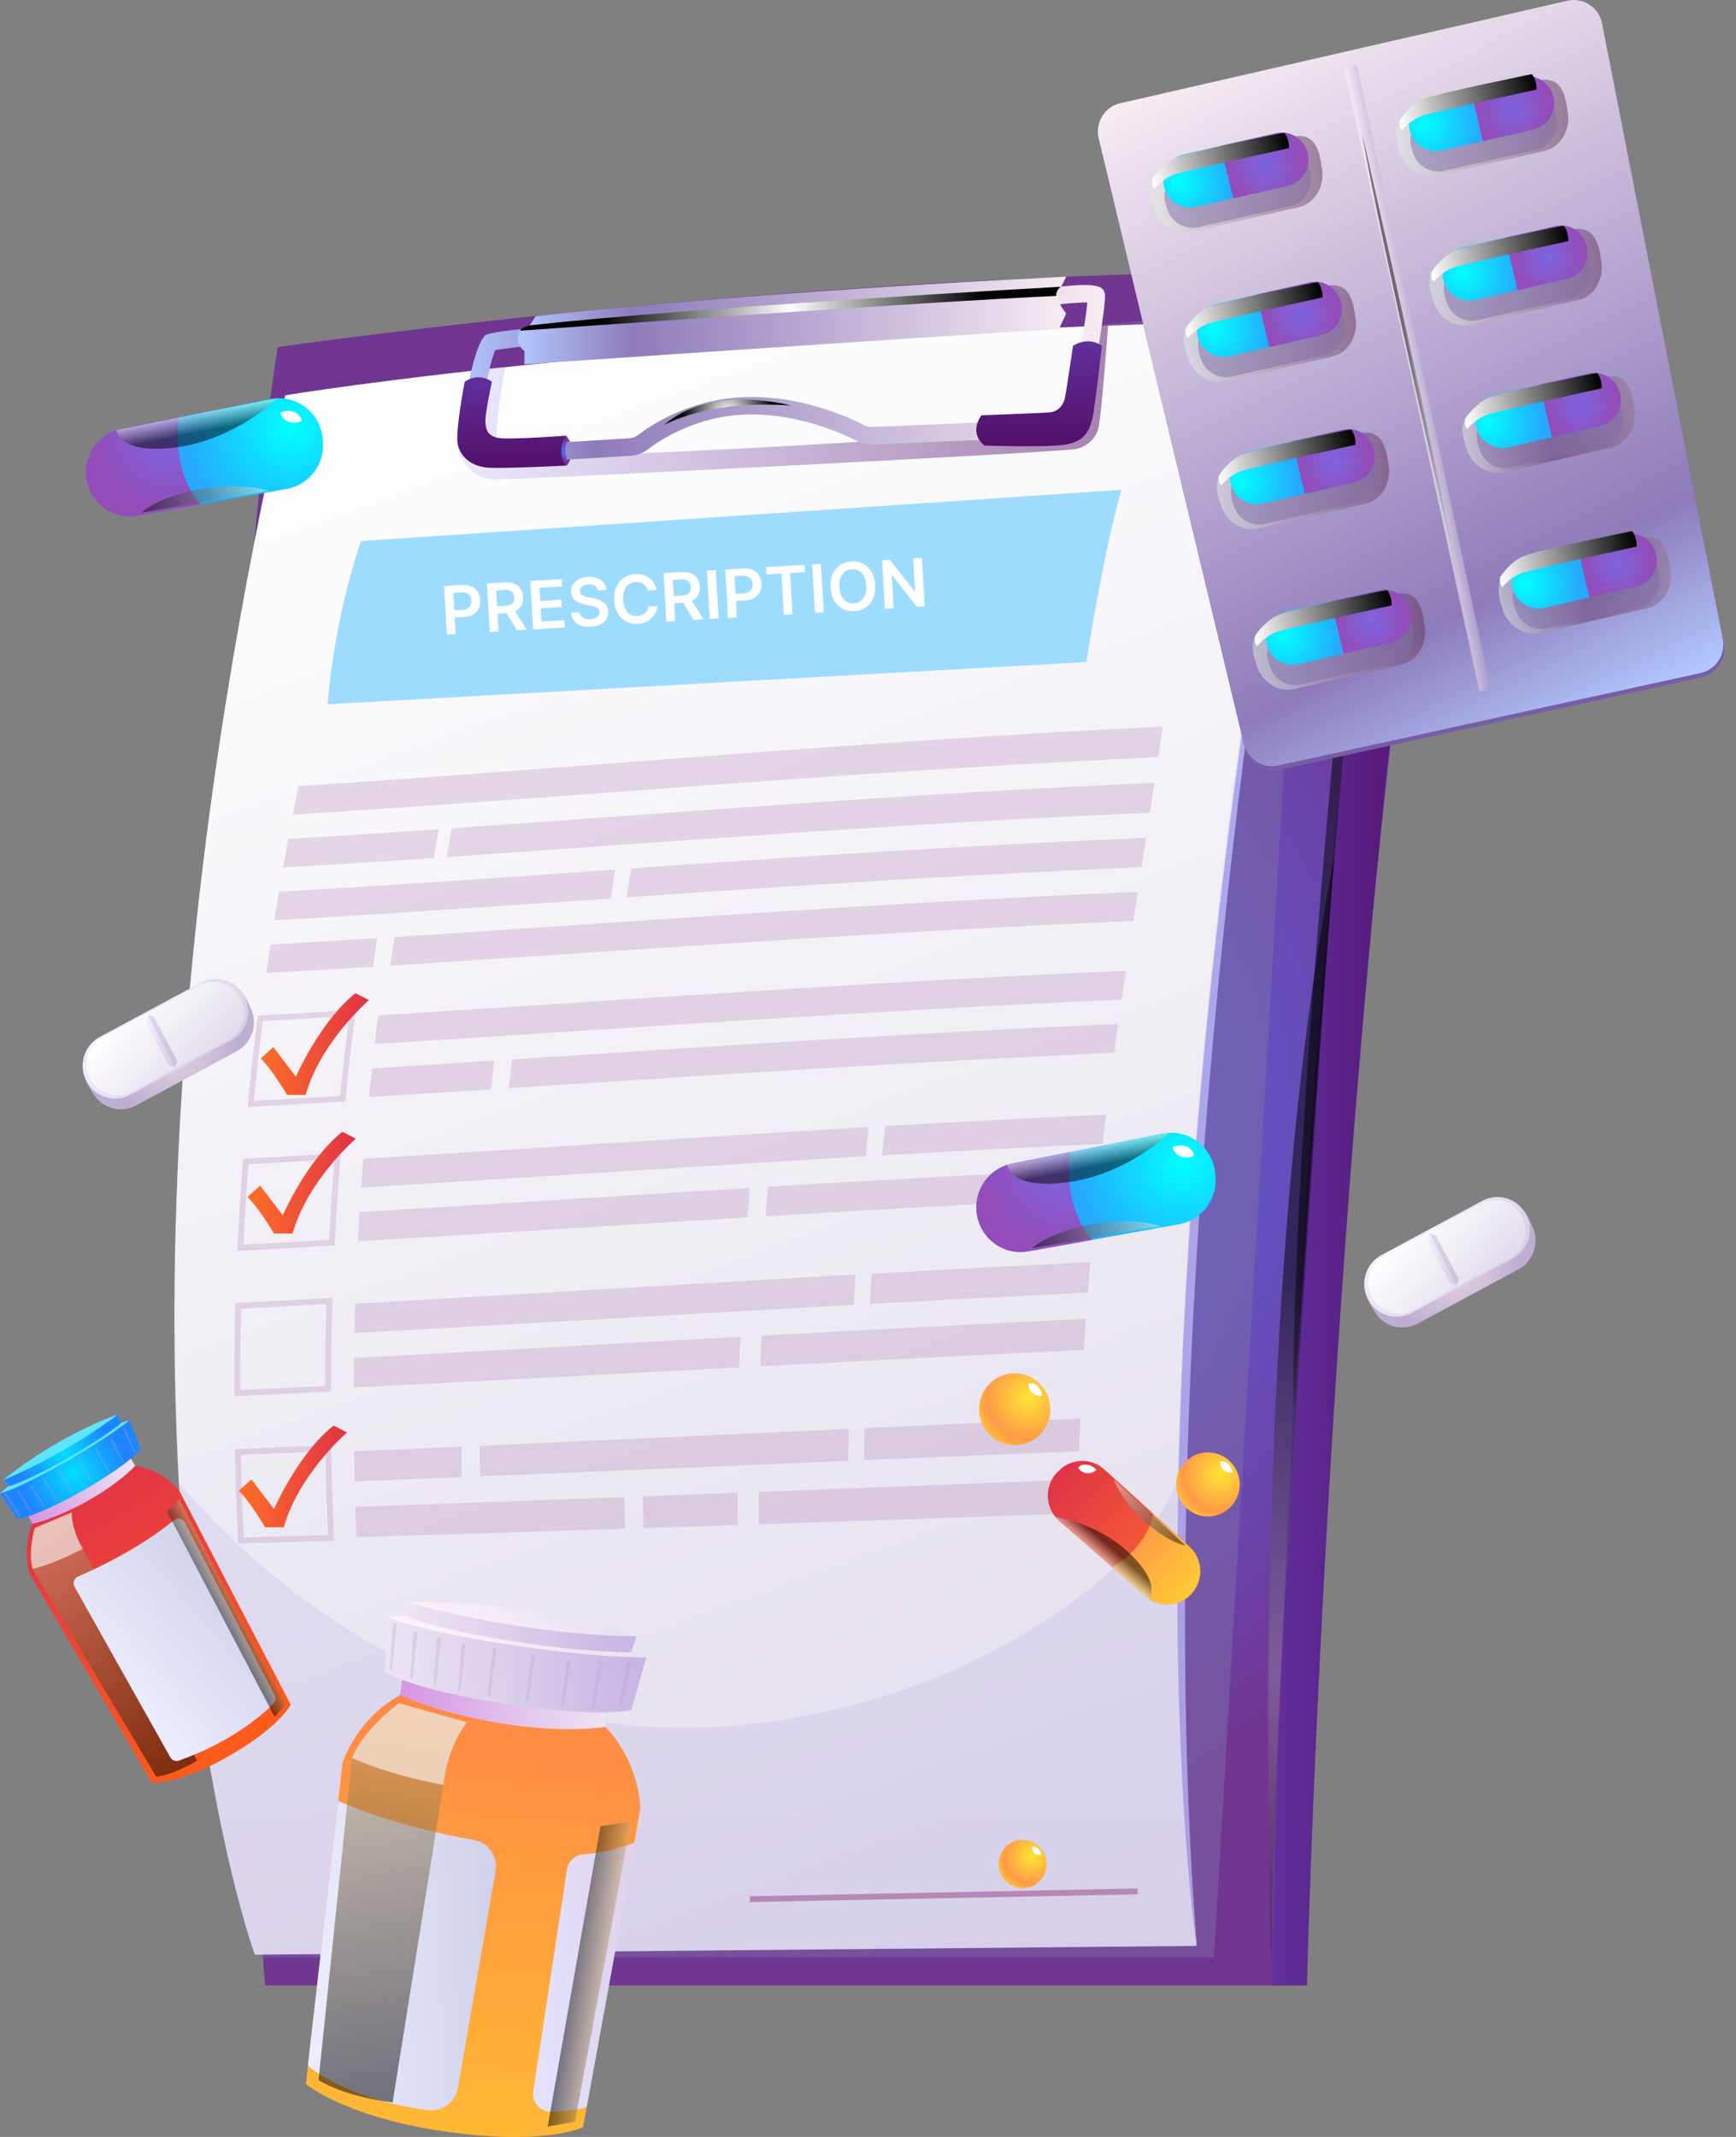 <svg width="26" height="32" viewBox="0 0 26 32" fill="none" xmlns="http://www.w3.org/2000/svg">
<rect x="0" y="0" width="26" height="32" fill="#808080" stroke="none"/>
<g clip-path="url(#clip0_249_1153)">
<path fill-rule="evenodd" clip-rule="evenodd" d="M21.662 4.457C21.662 4.457 19.637 18.448 19.573 29.73H3.97C3.97 29.73 3.97 29.725 3.969 29.715C3.965 29.669 3.954 29.517 3.935 29.269C3.822 27.727 3.472 22.523 3.47 16.802C3.468 13.903 3.556 10.87 3.809 8.116C3.902 7.099 4.017 6.119 4.159 5.199C4.159 5.199 12.565 3.965 20.942 4.062L21.662 4.457L21.662 4.457Z" fill="url(#paint0_radial_249_1153)"/>
<path fill-rule="evenodd" clip-rule="evenodd" d="M20.942 4.061C20.942 4.061 19.329 15.008 19.055 29.73H19.574C19.574 29.73 19.892 16.225 21.662 4.457L20.942 4.061Z" fill="url(#paint1_linear_249_1153)"/>
<g style="mix-blend-mode:multiply" opacity="0.5">
<path fill-rule="evenodd" clip-rule="evenodd" d="M19.637 4.584L18.181 29.312H3.938L4.398 5.92L19.637 4.584Z" fill="#7E6DA5"/>
</g>
<path fill-rule="evenodd" clip-rule="evenodd" d="M19.633 4.815C19.533 5.313 17.028 17.879 17.922 29.139L6.367 29.247L3.935 29.269L3.816 29.27C3.816 29.27 2.932 26.858 2.679 22.214C2.594 20.661 2.581 18.857 2.695 16.81C2.836 14.279 3.171 11.377 3.81 8.116C3.948 7.401 4.103 6.668 4.273 5.919C4.273 5.919 10.19 4.938 19.637 4.8C19.637 4.8 19.636 4.805 19.633 4.815H19.633Z" fill="url(#paint2_linear_249_1153)"/>
<path style="mix-blend-mode:multiply" opacity="0.5" fill-rule="evenodd" clip-rule="evenodd" d="M7.215 5.524C7.215 5.524 6.759 6.595 6.896 6.835C7.032 7.075 7.175 7.164 7.401 7.179C7.628 7.193 15.876 6.774 16.116 6.723C16.303 6.683 16.425 6.542 16.454 6.399C16.503 6.156 16.595 4.875 16.595 4.875H16.422C16.422 4.875 16.29 6.132 15.969 6.328C15.649 6.525 7.646 6.915 7.489 6.839C7.333 6.763 7.564 5.499 7.564 5.499L7.215 5.524V5.524Z" fill="url(#paint3_linear_249_1153)"/>
<path d="M7.483 6.923C7.421 6.923 7.376 6.921 7.35 6.918C7.116 6.886 6.864 6.764 6.864 6.57C6.864 6.556 7.076 5.102 7.288 5.01C7.396 4.963 8.006 4.906 8.263 4.884L8.285 5.144C7.934 5.175 7.539 5.218 7.416 5.244C7.329 5.439 7.143 6.383 7.124 6.557C7.147 6.582 7.234 6.638 7.384 6.658C7.497 6.673 8.299 6.636 9.427 6.563C9.474 6.56 9.518 6.544 9.555 6.515C9.723 6.385 10.339 5.96 11.201 5.945C12.033 5.928 12.747 6.265 12.945 6.368C12.983 6.387 13.022 6.396 13.065 6.394C13.158 6.39 13.304 6.384 13.481 6.377C14.157 6.35 15.563 6.294 15.715 6.255C15.908 6.207 16.023 6.091 16.067 5.9C16.119 5.676 16.254 4.819 16.286 4.53C16.18 4.528 15.99 4.542 15.83 4.562L15.799 4.302C16.46 4.221 16.527 4.294 16.549 4.406C16.573 4.53 16.352 5.815 16.319 5.96C16.253 6.247 16.066 6.437 15.778 6.509C15.614 6.551 14.558 6.596 13.491 6.638C13.314 6.645 13.169 6.651 13.076 6.656C12.99 6.66 12.904 6.64 12.827 6.6C12.642 6.504 11.979 6.193 11.206 6.206C10.423 6.22 9.865 6.606 9.712 6.723C9.635 6.783 9.542 6.818 9.443 6.825C8.838 6.864 7.86 6.923 7.482 6.923H7.483Z" fill="url(#paint4_linear_249_1153)"/>
<path fill-rule="evenodd" clip-rule="evenodd" d="M8.022 4.735L7.933 4.873C7.933 4.873 7.776 4.88 7.754 5.044C7.737 5.176 7.856 5.257 7.856 5.257L7.854 5.456C7.854 5.456 12.996 5.101 15.86 4.927L15.969 4.693C15.969 4.693 15.737 4.436 15.893 4.294L15.969 4.143C15.969 4.143 11.521 4.346 8.022 4.735H8.022Z" fill="url(#paint5_linear_249_1153)"/>
<path style="mix-blend-mode:screen" fill-rule="evenodd" clip-rule="evenodd" d="M7.789 4.952C7.789 4.952 14.074 4.505 15.815 4.432C15.815 4.432 15.822 4.327 15.893 4.294C15.893 4.294 10.338 4.602 7.933 4.873C7.933 4.873 7.819 4.887 7.789 4.952V4.952Z" fill="url(#paint6_radial_249_1153)"/>
<path fill-rule="evenodd" clip-rule="evenodd" d="M14.7 6.219C14.7 6.219 14.496 6.466 14.745 6.672C14.745 6.672 15.71 6.704 15.97 6.655C16.229 6.606 16.324 6.476 16.373 6.198C16.421 5.92 16.503 5.18 16.503 5.18C16.503 5.18 16.325 5.027 16.071 5.177C16.071 5.177 15.972 5.853 15.95 5.954C15.918 6.099 15.824 6.165 15.723 6.175C15.622 6.185 14.7 6.219 14.7 6.219H14.7Z" fill="url(#paint7_linear_249_1153)"/>
<path fill-rule="evenodd" clip-rule="evenodd" d="M8.487 6.971C8.487 6.971 8.329 6.83 8.481 6.524C8.481 6.524 7.731 6.579 7.509 6.563C7.288 6.546 7.275 6.419 7.27 6.305C7.265 6.19 7.367 5.717 7.367 5.717C7.367 5.717 7.189 5.566 6.959 5.717C6.959 5.717 6.822 6.439 6.853 6.635C6.881 6.821 7.043 6.986 7.313 7.003C7.583 7.019 8.487 6.971 8.487 6.971L8.487 6.971Z" fill="url(#paint8_linear_249_1153)"/>
<path fill-rule="evenodd" clip-rule="evenodd" d="M8.481 6.524L8.538 6.614L8.487 6.619C8.487 6.619 8.447 6.727 8.487 6.881L8.538 6.877C8.538 6.877 8.539 6.911 8.487 6.971C8.487 6.971 8.407 6.914 8.407 6.755C8.407 6.595 8.481 6.524 8.481 6.524V6.524Z" fill="url(#paint9_radial_249_1153)"/>
<path style="mix-blend-mode:screen" fill-rule="evenodd" clip-rule="evenodd" d="M9.944 6.366C9.944 6.366 10.586 5.983 11.841 6.072C11.841 6.072 10.656 5.739 9.944 6.366Z" fill="url(#paint10_radial_249_1153)"/>
<path style="mix-blend-mode:screen" opacity="0.5" fill-rule="evenodd" clip-rule="evenodd" d="M18.862 4.063C18.862 4.063 20.201 4.054 20.481 4.294C20.754 4.527 19.34 15.52 19.371 21.151C19.371 21.151 20.214 7.95 20.942 4.061C20.942 4.061 19.855 4.045 18.862 4.063Z" fill="url(#paint11_radial_249_1153)"/>
<path fill-rule="evenodd" clip-rule="evenodd" d="M4.906 10.546L16.271 9.914C16.271 9.914 16.503 8.373 16.795 7.335L5.406 8.103C5.406 8.103 5.021 9.165 4.906 10.546Z" fill="#9EDCFF"/>
<path style="mix-blend-mode:multiply" opacity="0.2" fill-rule="evenodd" clip-rule="evenodd" d="M17.921 29.139L3.816 29.27C3.816 29.27 2.932 26.858 2.679 22.214C8.712 29.052 16.795 24.665 17.633 22.143C17.857 13.15 19.538 5.205 19.633 4.814C19.533 5.312 17.028 17.879 17.921 29.139Z" fill="url(#paint12_linear_249_1153)"/>
<path fill-rule="evenodd" clip-rule="evenodd" d="M17.921 29.139C17.921 29.139 16.595 20.562 19.633 4.814C19.633 4.814 17.07 17.883 17.921 29.139Z" fill="url(#paint13_linear_249_1153)"/>
<g style="mix-blend-mode:multiply" opacity="0.3">
<path fill-rule="evenodd" clip-rule="evenodd" d="M17.347 11.339C13.021 11.533 8.708 11.927 4.386 12.2C4.42 12.028 4.437 11.943 4.471 11.771C8.788 11.49 13.094 11.082 17.415 10.881C17.388 11.065 17.375 11.157 17.347 11.339Z" fill="#B589B6"/>
<path fill-rule="evenodd" clip-rule="evenodd" d="M17.222 12.17C13.706 12.32 10.2 12.592 6.689 12.835C6.719 12.663 6.734 12.577 6.765 12.404C10.272 12.155 13.776 11.875 17.29 11.722C17.263 11.902 17.249 11.992 17.222 12.17L17.222 12.17Z" fill="#B589B6"/>
<path fill-rule="evenodd" clip-rule="evenodd" d="M16.974 13.791C13.261 13.948 9.555 14.223 5.846 14.461C5.87 14.289 5.883 14.203 5.909 14.032C9.619 13.791 13.325 13.512 17.04 13.356C17.014 13.531 17 13.618 16.974 13.791Z" fill="#B589B6"/>
<path fill-rule="evenodd" clip-rule="evenodd" d="M9.146 13.454C7.467 13.571 5.788 13.687 4.107 13.781C4.135 13.61 4.149 13.524 4.178 13.353C5.857 13.258 7.536 13.14 9.215 13.021C9.187 13.194 9.173 13.281 9.146 13.454Z" fill="#B589B6"/>
<path fill-rule="evenodd" clip-rule="evenodd" d="M6.497 12.848C5.6 12.909 5.15 12.938 4.24 12.99C4.27 12.819 4.286 12.733 4.318 12.562C5.226 12.509 5.676 12.479 6.573 12.417C6.542 12.59 6.527 12.676 6.497 12.848Z" fill="#B589B6"/>
<path fill-rule="evenodd" clip-rule="evenodd" d="M5.586 14.477C4.95 14.516 4.631 14.535 3.989 14.571C4.013 14.4 4.025 14.314 4.051 14.143C4.694 14.107 5.013 14.088 5.648 14.048C5.623 14.22 5.61 14.305 5.586 14.477Z" fill="#B589B6"/>
<path fill-rule="evenodd" clip-rule="evenodd" d="M17.097 12.986C14.523 13.094 11.953 13.26 9.383 13.437C9.41 13.264 9.424 13.178 9.452 13.004C12.021 12.823 14.591 12.654 17.165 12.546C17.137 12.723 17.124 12.811 17.097 12.986Z" fill="#B589B6"/>
<path fill-rule="evenodd" clip-rule="evenodd" d="M16.799 14.968C13.067 15.132 9.341 15.401 5.612 15.634C5.632 15.463 5.642 15.377 5.664 15.205C9.396 14.97 13.126 14.698 16.863 14.537C16.837 14.71 16.825 14.796 16.8 14.969L16.799 14.968Z" fill="#B589B6"/>
<path fill-rule="evenodd" clip-rule="evenodd" d="M16.687 15.764C13.662 15.901 10.642 16.099 7.62 16.296C7.638 16.123 7.648 16.037 7.667 15.865C10.693 15.667 13.718 15.467 16.747 15.333C16.723 15.505 16.711 15.591 16.687 15.764Z" fill="#B589B6"/>
<path fill-rule="evenodd" clip-rule="evenodd" d="M7.355 16.313C6.626 16.36 6.261 16.383 5.526 16.428C5.543 16.256 5.552 16.17 5.571 15.998C6.307 15.953 6.672 15.93 7.402 15.882C7.382 16.055 7.373 16.141 7.355 16.313Z" fill="#B589B6"/>
<path d="M3.708 16.578L3.713 16.527C3.763 16.012 3.791 15.76 3.856 15.243L3.86 15.207L3.896 15.205C4.451 15.174 4.727 15.158 5.277 15.125L5.329 15.122L5.322 15.174C5.256 15.693 5.228 15.944 5.177 16.456L5.173 16.493L5.136 16.495C4.588 16.528 4.312 16.544 3.758 16.575L3.708 16.578L3.708 16.578ZM3.937 15.29C3.877 15.765 3.849 16.016 3.804 16.485C4.313 16.457 4.587 16.441 5.095 16.41C5.142 15.94 5.17 15.688 5.23 15.215C4.726 15.246 4.451 15.262 3.937 15.29Z" fill="#B589B6"/>
<path fill-rule="evenodd" clip-rule="evenodd" d="M16.513 17.128C15.412 17.178 14.31 17.237 13.209 17.3C13.227 17.125 13.236 17.038 13.256 16.863C14.359 16.799 15.462 16.741 16.566 16.692C16.544 16.866 16.534 16.953 16.513 17.128L16.513 17.128Z" fill="#B589B6"/>
<path fill-rule="evenodd" clip-rule="evenodd" d="M12.966 17.314C10.446 17.465 7.929 17.631 5.41 17.784C5.422 17.611 5.428 17.524 5.442 17.352C7.965 17.197 10.488 17.029 13.011 16.877C12.992 17.052 12.983 17.139 12.966 17.315V17.314Z" fill="#B589B6"/>
<path fill-rule="evenodd" clip-rule="evenodd" d="M16.422 17.941C14.77 18.022 13.118 18.114 11.466 18.212C11.48 18.035 11.487 17.947 11.503 17.771C13.158 17.672 14.814 17.579 16.47 17.499C16.451 17.675 16.441 17.763 16.422 17.941Z" fill="#B589B6"/>
<path fill-rule="evenodd" clip-rule="evenodd" d="M11.195 18.229C9.25 18.348 7.306 18.471 5.36 18.586C5.369 18.412 5.375 18.325 5.385 18.151C7.334 18.034 9.283 17.91 11.231 17.788C11.216 17.964 11.209 18.052 11.195 18.229H11.195Z" fill="#B589B6"/>
<path d="M3.556 18.732L3.558 18.683C3.583 18.162 3.599 17.908 3.638 17.39L3.641 17.352L3.679 17.35C4.232 17.319 4.507 17.303 5.054 17.271L5.104 17.268L5.1 17.318C5.058 17.837 5.042 18.091 5.015 18.611L5.013 18.65L4.974 18.652C4.429 18.684 4.156 18.699 3.604 18.729L3.556 18.732L3.556 18.732ZM3.721 17.435C3.685 17.911 3.67 18.164 3.647 18.639C4.154 18.612 4.426 18.596 4.93 18.567C4.955 18.089 4.972 17.835 5.01 17.36C4.507 17.39 4.233 17.406 3.721 17.435V17.435Z" fill="#B589B6"/>
<path fill-rule="evenodd" clip-rule="evenodd" d="M16.163 21.732C15.089 21.775 14.015 21.821 12.941 21.866C12.944 21.672 12.946 21.576 12.95 21.385C14.027 21.336 15.103 21.287 16.18 21.241C16.172 21.435 16.169 21.534 16.163 21.732Z" fill="#B589B6"/>
<path fill-rule="evenodd" clip-rule="evenodd" d="M9.363 22.893C8.022 22.937 6.681 22.978 5.34 23.018C5.332 22.836 5.329 22.745 5.323 22.565C6.666 22.518 8.01 22.469 9.354 22.418C9.356 22.607 9.358 22.702 9.363 22.893Z" fill="#B589B6"/>
<path fill-rule="evenodd" clip-rule="evenodd" d="M12.704 21.876C10.866 21.955 9.028 22.033 7.19 22.108C7.187 21.924 7.186 21.833 7.185 21.651C9.027 21.568 10.869 21.482 12.712 21.396C12.708 21.587 12.706 21.683 12.704 21.877L12.704 21.876Z" fill="#B589B6"/>
<path fill-rule="evenodd" clip-rule="evenodd" d="M6.917 22.119C6.278 22.145 5.958 22.157 5.311 22.182C5.307 22.002 5.305 21.912 5.302 21.733C5.949 21.705 6.271 21.691 6.911 21.663C6.912 21.845 6.914 21.936 6.917 22.119Z" fill="#B589B6"/>
<path fill-rule="evenodd" clip-rule="evenodd" d="M16.143 22.662C14.55 22.717 12.957 22.772 11.364 22.827C11.361 22.631 11.36 22.534 11.359 22.341C12.957 22.278 14.554 22.216 16.152 22.154C16.148 22.355 16.146 22.456 16.143 22.662Z" fill="#B589B6"/>
<path fill-rule="evenodd" clip-rule="evenodd" d="M11.049 22.837C10.485 22.856 10.203 22.866 9.639 22.884C9.635 22.692 9.633 22.597 9.631 22.407C10.196 22.386 10.479 22.375 11.044 22.353C11.045 22.545 11.046 22.642 11.049 22.837L11.049 22.837Z" fill="#B589B6"/>
<path d="M3.569 23.112L3.567 23.07C3.54 22.536 3.531 22.275 3.52 21.744L3.519 21.701L3.561 21.699C4.106 21.677 4.377 21.665 4.915 21.642L4.959 21.64L4.96 21.685C4.969 22.222 4.977 22.485 5.001 23.027L5.003 23.071L4.959 23.073C4.424 23.088 4.154 23.096 3.611 23.111L3.569 23.112V23.112ZM3.607 21.785C3.618 22.273 3.627 22.532 3.651 23.023C4.152 23.009 4.42 23.002 4.913 22.987C4.891 22.489 4.883 22.225 4.875 21.732C4.379 21.753 4.11 21.764 3.607 21.785Z" fill="#B589B6"/>
<path fill-rule="evenodd" clip-rule="evenodd" d="M16.292 19.357C15.204 19.409 14.115 19.466 13.027 19.526C13.038 19.343 13.044 19.253 13.057 19.072C14.148 19.011 15.239 18.954 16.33 18.901C16.314 19.083 16.307 19.174 16.292 19.358V19.357Z" fill="#B589B6"/>
<path fill-rule="evenodd" clip-rule="evenodd" d="M12.786 19.539C10.294 19.678 7.801 19.825 5.308 19.962C5.312 19.785 5.315 19.698 5.32 19.522C7.819 19.381 10.317 19.228 12.815 19.085C12.803 19.266 12.797 19.356 12.786 19.539V19.539Z" fill="#B589B6"/>
<path fill-rule="evenodd" clip-rule="evenodd" d="M16.233 20.215C14.618 20.292 13.003 20.374 11.389 20.459C11.395 20.275 11.399 20.183 11.406 20C13.025 19.912 14.644 19.827 16.263 19.748C16.25 19.934 16.244 20.027 16.233 20.216V20.215Z" fill="#B589B6"/>
<path fill-rule="evenodd" clip-rule="evenodd" d="M11.07 20.476C9.146 20.578 7.222 20.681 5.297 20.778C5.298 20.6 5.299 20.512 5.302 20.335C7.231 20.233 9.159 20.125 11.088 20.018C11.08 20.2 11.076 20.292 11.07 20.476L11.07 20.476Z" fill="#B589B6"/>
<path d="M3.51 20.907V20.862C3.509 20.335 3.512 20.078 3.526 19.554L3.527 19.514L3.567 19.512C4.116 19.483 4.389 19.468 4.933 19.438L4.98 19.436L4.978 19.483C4.961 20.008 4.957 20.266 4.955 20.797V20.838L4.914 20.84C4.373 20.867 4.102 20.88 3.555 20.905L3.51 20.907ZM3.611 19.597C3.598 20.078 3.595 20.334 3.596 20.816C4.099 20.792 4.37 20.779 4.869 20.755C4.87 20.266 4.875 20.009 4.89 19.528C4.391 19.555 4.119 19.57 3.611 19.597Z" fill="#B589B6"/>
</g>
<path d="M11.232 28.483L11.23 28.396L17.039 28.279L17.041 28.367L11.232 28.483Z" fill="#B589B6"/>
<path fill-rule="evenodd" clip-rule="evenodd" d="M3.903 15.85L4.093 15.68L4.431 16.123C4.431 16.123 4.789 15.301 5.324 14.873L5.526 14.976C5.526 14.976 4.805 15.596 4.578 16.396H4.3C4.3 16.396 4.054 15.987 3.903 15.85V15.85Z" fill="url(#paint14_linear_249_1153)"/>
<path fill-rule="evenodd" clip-rule="evenodd" d="M3.706 17.925L3.896 17.755L4.235 18.198C4.235 18.198 4.593 17.376 5.127 16.948L5.329 17.051C5.329 17.051 4.609 17.671 4.382 18.471H4.104C4.104 18.471 3.857 18.062 3.706 17.925V17.925Z" fill="url(#paint15_linear_249_1153)"/>
<path fill-rule="evenodd" clip-rule="evenodd" d="M3.575 22.324L3.765 22.154L4.104 22.597C4.104 22.597 4.461 21.774 4.996 21.347L5.198 21.45C5.198 21.45 4.477 22.07 4.25 22.87H3.972C3.972 22.87 3.726 22.46 3.575 22.324V22.324Z" fill="url(#paint16_linear_249_1153)"/>
<path style="mix-blend-mode:screen" opacity="0.5" fill-rule="evenodd" clip-rule="evenodd" d="M19.055 29.73C19.055 29.73 18.633 19.748 19.983 12.836C19.983 12.836 18.935 26.524 19.055 29.73Z" fill="url(#paint17_radial_249_1153)"/>
<path fill-rule="evenodd" clip-rule="evenodd" d="M2.023 21.95L1.913 21.751L1.145 22.186L0.377 22.62L0.487 22.819C0.318 23.211 0.449 23.573 0.449 23.573L2.275 26.698C2.275 26.698 2.688 26.715 3.408 26.308C4.186 25.868 4.354 25.527 4.354 25.527L2.679 22.312C2.679 22.312 2.443 22.01 2.023 21.951L2.023 21.95Z" fill="url(#paint18_linear_249_1153)"/>
<path style="mix-blend-mode:multiply" fill-rule="evenodd" clip-rule="evenodd" d="M0.487 22.819C0.487 22.819 0.848 22.738 1.329 22.466C1.811 22.193 2.023 21.951 2.023 21.951L1.962 21.841L0.421 22.7L0.487 22.819H0.487Z" fill="url(#paint19_linear_249_1153)"/>
<path fill-rule="evenodd" clip-rule="evenodd" d="M0 22.365L0.263 22.748C0.263 22.748 0.527 22.724 1.225 22.33C1.923 21.935 2.11 21.703 2.11 21.703L1.939 21.268C1.939 21.268 1.635 21.522 0.944 21.913C0.252 22.304 0 22.365 0 22.365Z" fill="url(#paint20_radial_249_1153)"/>
<path fill-rule="evenodd" clip-rule="evenodd" d="M0 22.365C0 22.365 0.786 21.614 1.939 21.268C1.939 21.268 1.646 21.516 0.944 21.913C0.241 22.311 0 22.365 0 22.365Z" fill="#5CE5FF"/>
<path fill-rule="evenodd" clip-rule="evenodd" d="M0.137 22.245L0.048 22.163C0.048 22.163 0.785 21.537 1.765 21.18L1.818 21.337C1.818 21.337 1.524 21.533 0.96 21.852C0.397 22.17 0.137 22.245 0.137 22.245L0.137 22.245Z" fill="#5CE5FF"/>
<path fill-rule="evenodd" clip-rule="evenodd" d="M0.048 22.163C0.048 22.163 0.395 22.031 0.923 21.732C1.451 21.434 1.765 21.18 1.765 21.18L1.811 21.314C1.811 21.314 1.558 21.528 0.966 21.863C0.44 22.16 0.147 22.254 0.147 22.254L0.048 22.163V22.163Z" fill="url(#paint21_radial_249_1153)"/>
<g style="mix-blend-mode:multiply" opacity="0.3">
<path fill-rule="evenodd" clip-rule="evenodd" d="M0.286 22.707L0.066 22.372L0.092 22.357L0.306 22.696L0.286 22.707Z" fill="#AFA4C6"/>
</g>
<g style="mix-blend-mode:multiply" opacity="0.3">
<path fill-rule="evenodd" clip-rule="evenodd" d="M0.469 22.658L0.249 22.323L0.276 22.308L0.489 22.647L0.469 22.658Z" fill="#AFA4C6"/>
</g>
<g style="mix-blend-mode:multiply" opacity="0.3">
<path fill-rule="evenodd" clip-rule="evenodd" d="M0.658 22.576L0.438 22.241L0.464 22.226L0.678 22.566L0.658 22.576Z" fill="#AFA4C6"/>
</g>
<g style="mix-blend-mode:multiply" opacity="0.3">
<path fill-rule="evenodd" clip-rule="evenodd" d="M0.853 22.484L0.633 22.148L0.659 22.134L0.872 22.473L0.853 22.484Z" fill="#AFA4C6"/>
</g>
<g style="mix-blend-mode:multiply" opacity="0.3">
<path fill-rule="evenodd" clip-rule="evenodd" d="M1.835 21.901L1.647 21.547L1.673 21.532L1.854 21.89L1.835 21.901Z" fill="#AFA4C6"/>
</g>
<g style="mix-blend-mode:multiply" opacity="0.3">
<path fill-rule="evenodd" clip-rule="evenodd" d="M1.073 22.36L0.865 22.017L0.892 22.002L1.092 22.349L1.073 22.36Z" fill="#AFA4C6"/>
</g>
<g style="mix-blend-mode:multiply" opacity="0.3">
<path fill-rule="evenodd" clip-rule="evenodd" d="M1.357 22.198L1.156 21.853L1.183 21.838L1.377 22.188L1.357 22.198Z" fill="#AFA4C6"/>
</g>
<g style="mix-blend-mode:multiply" opacity="0.3">
<path fill-rule="evenodd" clip-rule="evenodd" d="M2.011 21.749L1.836 21.389L1.862 21.374L2.03 21.739L2.011 21.749Z" fill="#AFA4C6"/>
</g>
<g style="mix-blend-mode:multiply" opacity="0.3">
<path fill-rule="evenodd" clip-rule="evenodd" d="M1.621 22.049L1.423 21.701L1.45 21.686L1.64 22.039L1.621 22.049Z" fill="#AFA4C6"/>
</g>
<path style="mix-blend-mode:screen" opacity="0.5" fill-rule="evenodd" clip-rule="evenodd" d="M0.521 22.881C0.521 22.881 0.411 23.22 0.489 23.494L2.34 26.606C2.34 26.606 2.578 26.589 2.952 26.365L1.189 23.098C1.189 23.098 1.067 22.827 1.074 22.649C1.074 22.649 0.743 22.788 0.521 22.881V22.881Z" fill="url(#paint22_linear_249_1153)"/>
<g style="mix-blend-mode:soft-light" opacity="0.6">
<path fill-rule="evenodd" clip-rule="evenodd" d="M0.489 23.494C0.489 23.494 0.786 23.432 1.24 23.192C1.24 23.192 1.075 22.939 1.074 22.649L0.521 22.881C0.521 22.881 0.418 23.231 0.489 23.494L0.489 23.494Z" fill="#FBF9FA"/>
</g>
<path fill-rule="evenodd" clip-rule="evenodd" d="M1.169 23.608C1.432 23.494 2.1 23.184 2.602 22.765C2.655 22.72 2.735 22.736 2.767 22.798L4.114 25.385C4.136 25.427 4.129 25.479 4.095 25.513C3.946 25.664 3.486 26.078 2.68 26.364C2.631 26.381 2.577 26.361 2.551 26.316L1.118 23.764C1.085 23.707 1.109 23.634 1.169 23.608V23.608Z" fill="url(#paint23_linear_249_1153)"/>
<path style="mix-blend-mode:screen" opacity="0.5" fill-rule="evenodd" clip-rule="evenodd" d="M4.114 25.709L2.505 22.64L2.684 22.45L4.271 25.533L4.114 25.709Z" fill="url(#paint24_linear_249_1153)"/>
<path fill-rule="evenodd" clip-rule="evenodd" d="M18.646 11.206L16.47 2.137C16.413 1.901 16.558 1.663 16.793 1.61L23.491 0.075C23.727 0.021 23.961 0.175 24.008 0.415L25.816 9.633C25.862 9.865 25.715 10.092 25.485 10.143L19.156 11.529C18.927 11.579 18.701 11.436 18.646 11.206V11.206Z" fill="url(#paint25_radial_249_1153)"/>
<path fill-rule="evenodd" clip-rule="evenodd" d="M18.631 11.141L16.455 2.072C16.398 1.836 16.544 1.599 16.778 1.546L23.476 0.011C23.712 -0.043 23.947 0.11 23.994 0.351L25.802 9.568C25.847 9.801 25.7 10.028 25.471 10.078L19.141 11.464C18.913 11.514 18.686 11.371 18.631 11.142V11.141Z" fill="url(#paint26_linear_249_1153)"/>
<path fill-rule="evenodd" clip-rule="evenodd" d="M22.158 10.355L20.131 1.009L20.32 0.966L22.326 10.316L22.158 10.355Z" fill="url(#paint27_linear_249_1153)"/>
<path style="mix-blend-mode:screen" opacity="0.5" fill-rule="evenodd" clip-rule="evenodd" d="M21.917 8.972C21.917 8.972 20.614 3.346 20.402 2.001C20.402 2.001 21.675 7.589 21.917 8.972Z" fill="url(#paint28_linear_249_1153)"/>
<path style="mix-blend-mode:screen" opacity="0.5" fill-rule="evenodd" clip-rule="evenodd" d="M17.61 2.441L19.219 2.072C19.472 2.014 19.726 1.956 19.792 2.483C19.856 2.768 19.703 3.045 19.451 3.103L17.841 3.472C17.589 3.53 17.332 3.346 17.268 3.062C17.129 2.663 17.357 2.499 17.61 2.441Z" fill="url(#paint29_linear_249_1153)"/>
<g style="mix-blend-mode:multiply" opacity="0.5">
<path fill-rule="evenodd" clip-rule="evenodd" d="M17.773 2.613L19.146 2.299C19.362 2.249 19.579 2.2 19.625 2.603C19.674 2.821 19.539 3.038 19.323 3.087L17.95 3.402C17.734 3.451 17.52 3.315 17.471 3.097C17.36 2.793 17.557 2.663 17.773 2.613Z" fill="#7E6DA5"/>
</g>
<path fill-rule="evenodd" clip-rule="evenodd" d="M19.597 2.39C19.597 2.574 19.471 2.742 19.285 2.784L18.469 2.971L17.912 3.099C17.696 3.148 17.482 3.012 17.433 2.794C17.427 2.764 17.423 2.734 17.423 2.704C17.423 2.52 17.549 2.353 17.734 2.31L18.335 2.173L19.108 1.996C19.324 1.946 19.538 2.083 19.587 2.3C19.594 2.331 19.597 2.36 19.597 2.39Z" fill="url(#paint30_radial_249_1153)"/>
<path style="mix-blend-mode:screen" opacity="0.5" fill-rule="evenodd" clip-rule="evenodd" d="M18.112 4.676L19.721 4.307C19.974 4.249 20.228 4.191 20.294 4.718C20.358 5.003 20.206 5.281 19.953 5.339L18.343 5.707C18.091 5.765 17.834 5.581 17.77 5.297C17.631 4.898 17.859 4.734 18.112 4.676Z" fill="url(#paint31_linear_249_1153)"/>
<g style="mix-blend-mode:multiply" opacity="0.5">
<path fill-rule="evenodd" clip-rule="evenodd" d="M18.274 4.849L19.648 4.534C19.864 4.485 20.081 4.435 20.127 4.839C20.176 5.057 20.041 5.273 19.825 5.323L18.452 5.638C18.236 5.687 18.022 5.55 17.973 5.333C17.862 5.029 18.059 4.898 18.274 4.849Z" fill="#7E6DA5"/>
</g>
<path fill-rule="evenodd" clip-rule="evenodd" d="M20.099 4.626C20.099 4.81 19.973 4.977 19.787 5.02L19.01 5.198L18.414 5.334C18.198 5.383 17.984 5.248 17.935 5.03C17.928 4.999 17.925 4.969 17.925 4.939C17.925 4.755 18.051 4.589 18.237 4.546L18.82 4.412L19.611 4.231C19.826 4.182 20.04 4.319 20.089 4.536C20.096 4.566 20.099 4.596 20.099 4.626Z" fill="url(#paint32_radial_249_1153)"/>
<path style="mix-blend-mode:screen" opacity="0.5" fill-rule="evenodd" clip-rule="evenodd" d="M18.607 6.883L20.217 6.514C20.469 6.456 20.724 6.398 20.79 6.925C20.854 7.21 20.701 7.487 20.448 7.545L18.839 7.914C18.586 7.972 18.33 7.788 18.266 7.503C18.127 7.105 18.355 6.941 18.607 6.883Z" fill="url(#paint33_linear_249_1153)"/>
<g style="mix-blend-mode:multiply" opacity="0.5">
<path fill-rule="evenodd" clip-rule="evenodd" d="M18.77 7.055L20.144 6.74C20.359 6.691 20.576 6.641 20.623 7.045C20.672 7.263 20.536 7.48 20.321 7.529L18.947 7.844C18.732 7.893 18.517 7.757 18.468 7.539C18.358 7.235 18.555 7.105 18.77 7.055Z" fill="#7E6DA5"/>
</g>
<path fill-rule="evenodd" clip-rule="evenodd" d="M20.595 6.832C20.595 7.017 20.469 7.183 20.283 7.226L19.543 7.395L18.909 7.541C18.694 7.59 18.48 7.454 18.431 7.236C18.424 7.205 18.421 7.176 18.421 7.145C18.421 6.961 18.547 6.795 18.733 6.753L19.352 6.611L20.106 6.437C20.321 6.389 20.536 6.524 20.585 6.742C20.591 6.773 20.595 6.802 20.595 6.832V6.832Z" fill="url(#paint34_radial_249_1153)"/>
<path style="mix-blend-mode:screen" opacity="0.5" fill-rule="evenodd" clip-rule="evenodd" d="M19.147 9.288L20.757 8.919C21.009 8.861 21.264 8.803 21.33 9.33C21.394 9.615 21.241 9.893 20.988 9.951L19.379 10.319C19.126 10.377 18.87 10.193 18.806 9.909C18.667 9.51 18.895 9.346 19.147 9.288Z" fill="url(#paint35_linear_249_1153)"/>
<g style="mix-blend-mode:multiply" opacity="0.5">
<path fill-rule="evenodd" clip-rule="evenodd" d="M19.31 9.461L20.684 9.146C20.899 9.097 21.116 9.047 21.163 9.451C21.212 9.668 21.076 9.885 20.861 9.934L19.487 10.249C19.272 10.299 19.057 10.162 19.008 9.945C18.898 9.641 19.095 9.51 19.31 9.461Z" fill="#7E6DA5"/>
</g>
<path fill-rule="evenodd" clip-rule="evenodd" d="M21.135 9.238C21.135 9.422 21.009 9.589 20.823 9.631L20.124 9.791L19.449 9.946C19.234 9.995 19.019 9.859 18.971 9.642C18.964 9.611 18.961 9.581 18.961 9.551C18.961 9.366 19.087 9.2 19.273 9.158L19.933 9.006L20.646 8.842C20.861 8.794 21.076 8.929 21.125 9.147C21.131 9.178 21.135 9.208 21.135 9.238V9.238Z" fill="url(#paint36_radial_249_1153)"/>
<path style="mix-blend-mode:screen" opacity="0.5" fill-rule="evenodd" clip-rule="evenodd" d="M21.291 1.598L22.9 1.229C23.153 1.171 23.407 1.113 23.473 1.639C23.537 1.924 23.384 2.202 23.132 2.26L21.522 2.629C21.27 2.687 21.013 2.503 20.949 2.218C20.81 1.819 21.038 1.655 21.291 1.598Z" fill="url(#paint37_linear_249_1153)"/>
<g style="mix-blend-mode:multiply" opacity="0.5">
<path fill-rule="evenodd" clip-rule="evenodd" d="M21.454 1.77L22.827 1.455C23.043 1.406 23.26 1.356 23.306 1.76C23.355 1.978 23.22 2.194 23.005 2.244L21.631 2.558C21.416 2.608 21.201 2.471 21.152 2.254C21.042 1.95 21.238 1.819 21.454 1.77Z" fill="#7E6DA5"/>
</g>
<path fill-rule="evenodd" clip-rule="evenodd" d="M23.278 1.547C23.278 1.731 23.152 1.898 22.966 1.94L22.208 2.114L21.593 2.255C21.377 2.304 21.163 2.169 21.114 1.951C21.107 1.921 21.104 1.891 21.104 1.861C21.104 1.676 21.23 1.51 21.416 1.467L22.024 1.327L22.789 1.153C23.005 1.103 23.219 1.239 23.268 1.457C23.275 1.487 23.278 1.517 23.278 1.547Z" fill="url(#paint38_radial_249_1153)"/>
<path style="mix-blend-mode:screen" opacity="0.5" fill-rule="evenodd" clip-rule="evenodd" d="M21.793 3.833L23.402 3.464C23.655 3.406 23.91 3.348 23.976 3.875C24.04 4.159 23.887 4.437 23.634 4.495L22.025 4.864C21.772 4.922 21.516 4.738 21.452 4.453C21.312 4.054 21.54 3.891 21.793 3.833Z" fill="url(#paint39_linear_249_1153)"/>
<g style="mix-blend-mode:multiply" opacity="0.5">
<path fill-rule="evenodd" clip-rule="evenodd" d="M21.956 4.005L23.329 3.69C23.545 3.641 23.762 3.591 23.808 3.995C23.857 4.213 23.722 4.43 23.506 4.479L22.133 4.794C21.917 4.843 21.703 4.707 21.654 4.489C21.544 4.185 21.74 4.055 21.956 4.005Z" fill="#7E6DA5"/>
</g>
<path fill-rule="evenodd" clip-rule="evenodd" d="M23.78 3.782C23.78 3.967 23.654 4.134 23.468 4.176L22.729 4.346L22.096 4.491C21.88 4.54 21.665 4.404 21.616 4.186C21.61 4.156 21.606 4.125 21.606 4.096C21.606 3.911 21.733 3.745 21.918 3.702L22.545 3.559L23.292 3.388C23.507 3.338 23.722 3.475 23.77 3.692C23.777 3.722 23.78 3.753 23.78 3.782V3.782Z" fill="url(#paint40_radial_249_1153)"/>
<path style="mix-blend-mode:screen" opacity="0.5" fill-rule="evenodd" clip-rule="evenodd" d="M22.288 6.039L23.898 5.671C24.151 5.613 24.405 5.554 24.471 6.081C24.535 6.366 24.382 6.644 24.13 6.702L22.52 7.071C22.267 7.129 22.011 6.945 21.947 6.66C21.808 6.261 22.036 6.097 22.288 6.039Z" fill="url(#paint41_linear_249_1153)"/>
<g style="mix-blend-mode:multiply" opacity="0.5">
<path fill-rule="evenodd" clip-rule="evenodd" d="M22.451 6.212L23.825 5.897C24.04 5.848 24.258 5.798 24.304 6.202C24.352 6.419 24.217 6.636 24.002 6.685L22.628 7C22.413 7.05 22.198 6.913 22.149 6.696C22.039 6.392 22.236 6.261 22.451 6.212Z" fill="#7E6DA5"/>
</g>
<path fill-rule="evenodd" clip-rule="evenodd" d="M24.276 5.988C24.276 6.173 24.15 6.34 23.964 6.383L23.243 6.548L22.59 6.698C22.375 6.746 22.161 6.61 22.112 6.393C22.105 6.362 22.102 6.332 22.102 6.302C22.102 6.118 22.228 5.952 22.413 5.909L23.059 5.76L23.787 5.594C24.002 5.545 24.216 5.681 24.266 5.898C24.272 5.929 24.276 5.958 24.276 5.988L24.276 5.988Z" fill="url(#paint42_radial_249_1153)"/>
<path style="mix-blend-mode:screen" opacity="0.5" fill-rule="evenodd" clip-rule="evenodd" d="M22.829 8.445L24.438 8.076C24.691 8.018 24.945 7.96 25.011 8.487C25.075 8.771 24.922 9.049 24.67 9.107L23.06 9.476C22.808 9.534 22.551 9.35 22.487 9.065C22.348 8.667 22.576 8.503 22.829 8.445Z" fill="url(#paint43_linear_249_1153)"/>
<g style="mix-blend-mode:multiply" opacity="0.5">
<path fill-rule="evenodd" clip-rule="evenodd" d="M22.991 8.617L24.365 8.303C24.581 8.253 24.797 8.203 24.844 8.607C24.893 8.825 24.758 9.042 24.542 9.091L23.169 9.406C22.953 9.455 22.739 9.319 22.69 9.101C22.579 8.797 22.776 8.667 22.991 8.617Z" fill="#7E6DA5"/>
</g>
<path fill-rule="evenodd" clip-rule="evenodd" d="M24.816 8.393C24.816 8.578 24.69 8.745 24.504 8.788L23.804 8.948L23.13 9.103C22.915 9.152 22.701 9.015 22.652 8.798C22.645 8.768 22.642 8.738 22.642 8.708C22.642 8.524 22.768 8.357 22.954 8.314L23.62 8.162L24.327 7.999C24.543 7.951 24.757 8.086 24.806 8.304C24.813 8.335 24.816 8.364 24.816 8.394V8.393Z" fill="url(#paint44_radial_249_1153)"/>
<path fill-rule="evenodd" clip-rule="evenodd" d="M19.285 2.784L18.47 2.971L18.281 2.19L18.336 2.172L19.109 1.996C19.324 1.946 19.538 2.083 19.588 2.3C19.594 2.33 19.598 2.36 19.598 2.389C19.598 2.574 19.471 2.741 19.286 2.784L19.285 2.784Z" fill="url(#paint45_radial_249_1153)"/>
<path fill-rule="evenodd" clip-rule="evenodd" d="M19.787 5.02L19.01 5.198L18.82 4.412L19.61 4.231C19.825 4.182 20.04 4.319 20.089 4.536C20.095 4.566 20.099 4.596 20.099 4.626C20.099 4.81 19.973 4.977 19.787 5.02H19.787Z" fill="url(#paint46_radial_249_1153)"/>
<path fill-rule="evenodd" clip-rule="evenodd" d="M20.283 7.226L19.543 7.395L19.352 6.61L20.105 6.437C20.321 6.388 20.536 6.524 20.584 6.742C20.591 6.772 20.594 6.802 20.594 6.831C20.594 7.016 20.468 7.183 20.282 7.226L20.283 7.226Z" fill="url(#paint47_radial_249_1153)"/>
<path fill-rule="evenodd" clip-rule="evenodd" d="M21.135 9.238C21.135 9.422 21.009 9.589 20.823 9.631L20.124 9.791L19.933 9.006L20.645 8.842C20.861 8.794 21.076 8.929 21.124 9.147C21.131 9.178 21.134 9.208 21.134 9.238L21.135 9.238Z" fill="url(#paint48_radial_249_1153)"/>
<path fill-rule="evenodd" clip-rule="evenodd" d="M22.967 1.94L22.208 2.114L22.024 1.327L22.789 1.152C23.005 1.102 23.219 1.239 23.268 1.457C23.275 1.487 23.278 1.517 23.278 1.547C23.278 1.731 23.152 1.898 22.966 1.94L22.967 1.94Z" fill="url(#paint49_radial_249_1153)"/>
<path fill-rule="evenodd" clip-rule="evenodd" d="M23.468 4.176L22.729 4.346L22.545 3.558L23.292 3.388C23.507 3.338 23.721 3.475 23.77 3.692C23.777 3.722 23.78 3.752 23.78 3.782C23.78 3.967 23.654 4.134 23.468 4.176H23.468Z" fill="url(#paint50_radial_249_1153)"/>
<path fill-rule="evenodd" clip-rule="evenodd" d="M23.964 6.383L23.243 6.548L23.059 5.76L23.787 5.594C24.002 5.545 24.216 5.681 24.266 5.898C24.272 5.929 24.276 5.958 24.276 5.988C24.276 6.173 24.15 6.339 23.964 6.382L23.964 6.383Z" fill="url(#paint51_radial_249_1153)"/>
<path fill-rule="evenodd" clip-rule="evenodd" d="M24.816 8.393C24.816 8.578 24.69 8.745 24.504 8.788L23.804 8.949L23.62 8.161L24.327 7.999C24.542 7.95 24.757 8.086 24.806 8.304C24.812 8.335 24.816 8.364 24.816 8.393H24.816Z" fill="url(#paint52_radial_249_1153)"/>
<path style="mix-blend-mode:screen" fill-rule="evenodd" clip-rule="evenodd" d="M17.293 2.826C17.293 2.826 17.417 2.668 17.602 2.609C17.788 2.55 19.305 2.219 19.305 2.219C19.305 2.219 19.313 2.078 19.234 1.987C19.234 1.987 17.83 2.273 17.618 2.358C17.405 2.443 17.26 2.678 17.26 2.678C17.26 2.678 17.238 2.779 17.293 2.826H17.293Z" fill="url(#paint53_linear_249_1153)"/>
<path style="mix-blend-mode:screen" fill-rule="evenodd" clip-rule="evenodd" d="M21.476 4.218C21.476 4.218 21.601 4.06 21.786 4.001C21.971 3.942 23.488 3.611 23.488 3.611C23.488 3.611 23.496 3.469 23.417 3.379C23.417 3.379 22.013 3.665 21.801 3.75C21.588 3.835 21.443 4.07 21.443 4.07C21.443 4.07 21.421 4.17 21.476 4.218H21.476Z" fill="url(#paint54_linear_249_1153)"/>
<path style="mix-blend-mode:screen" fill-rule="evenodd" clip-rule="evenodd" d="M21.001 1.948C21.001 1.948 21.125 1.791 21.31 1.731C21.495 1.672 23.012 1.341 23.012 1.341C23.012 1.341 23.021 1.2 22.942 1.11C22.942 1.11 21.538 1.395 21.325 1.48C21.113 1.565 20.967 1.8 20.967 1.8C20.967 1.8 20.946 1.901 21.001 1.948H21.001Z" fill="url(#paint55_linear_249_1153)"/>
<path style="mix-blend-mode:screen" fill-rule="evenodd" clip-rule="evenodd" d="M17.795 5.061C17.795 5.061 17.92 4.904 18.105 4.844C18.29 4.785 19.807 4.454 19.807 4.454C19.807 4.454 19.815 4.313 19.736 4.223C19.736 4.223 18.332 4.508 18.12 4.593C17.907 4.678 17.762 4.913 17.762 4.913C17.762 4.913 17.74 5.014 17.795 5.061H17.795Z" fill="url(#paint56_linear_249_1153)"/>
<path style="mix-blend-mode:screen" fill-rule="evenodd" clip-rule="evenodd" d="M18.291 7.268C18.291 7.268 18.415 7.11 18.6 7.051C18.785 6.992 20.302 6.661 20.302 6.661C20.302 6.661 20.311 6.52 20.232 6.429C20.232 6.429 18.828 6.715 18.615 6.8C18.403 6.885 18.257 7.12 18.257 7.12C18.257 7.12 18.236 7.221 18.291 7.268H18.291Z" fill="url(#paint57_linear_249_1153)"/>
<path style="mix-blend-mode:screen" fill-rule="evenodd" clip-rule="evenodd" d="M18.831 9.673C18.831 9.673 18.955 9.516 19.14 9.456C19.325 9.397 20.842 9.066 20.842 9.066C20.842 9.066 20.851 8.925 20.772 8.835C20.772 8.835 19.368 9.12 19.155 9.205C18.943 9.29 18.797 9.525 18.797 9.525C18.797 9.525 18.776 9.626 18.831 9.673H18.831Z" fill="url(#paint58_linear_249_1153)"/>
<path style="mix-blend-mode:screen" fill-rule="evenodd" clip-rule="evenodd" d="M22.501 8.792C22.501 8.792 22.625 8.634 22.81 8.575C22.995 8.516 24.512 8.185 24.512 8.185C24.512 8.185 24.521 8.044 24.442 7.953C24.442 7.953 23.038 8.239 22.825 8.324C22.613 8.409 22.467 8.644 22.467 8.644C22.467 8.644 22.446 8.745 22.501 8.792H22.501Z" fill="url(#paint59_linear_249_1153)"/>
<path style="mix-blend-mode:screen" fill-rule="evenodd" clip-rule="evenodd" d="M21.979 6.422C21.979 6.422 22.103 6.265 22.288 6.205C22.473 6.146 23.99 5.815 23.99 5.815C23.99 5.815 23.998 5.674 23.919 5.584C23.919 5.584 22.515 5.869 22.303 5.954C22.091 6.039 21.945 6.274 21.945 6.274C21.945 6.274 21.924 6.375 21.978 6.422H21.979Z" fill="url(#paint60_linear_249_1153)"/>
<path fill-rule="evenodd" clip-rule="evenodd" d="M9.066 25.858L9.126 25.46L7.59 25.222L6.054 24.985L5.994 25.383C5.337 25.743 5.131 26.39 5.131 26.39L4.581 31.206C4.581 31.206 5.137 31.682 6.577 31.905C8.132 32.146 8.733 31.855 8.733 31.855L9.591 27.08C9.591 27.08 9.586 26.401 9.066 25.858L9.066 25.858Z" fill="url(#paint61_linear_249_1153)"/>
<path style="mix-blend-mode:multiply" fill-rule="evenodd" clip-rule="evenodd" d="M5.994 25.383C5.994 25.383 6.583 25.665 7.546 25.814C8.51 25.963 9.066 25.858 9.066 25.858L9.099 25.64L6.03 25.145L5.994 25.383Z" fill="url(#paint62_linear_249_1153)"/>
<path fill-rule="evenodd" clip-rule="evenodd" d="M5.804 24.217L5.758 25.037C5.758 25.037 6.151 25.295 7.546 25.511C8.941 25.727 9.453 25.609 9.453 25.609L9.682 24.817C9.682 24.817 8.985 24.837 7.602 24.623C6.22 24.409 5.804 24.217 5.804 24.217Z" fill="url(#paint63_linear_249_1153)"/>
<path fill-rule="evenodd" clip-rule="evenodd" d="M5.804 24.216C5.804 24.216 7.705 24.034 9.682 24.816C9.682 24.816 9.008 24.84 7.602 24.623C6.197 24.405 5.804 24.216 5.804 24.216Z" fill="url(#paint64_linear_249_1153)"/>
<path fill-rule="evenodd" clip-rule="evenodd" d="M6.123 24.2L6.087 23.988C6.087 23.988 7.787 23.925 9.533 24.502L9.439 24.779C9.439 24.779 8.818 24.729 7.691 24.555C6.565 24.381 6.123 24.2 6.123 24.2Z" fill="url(#paint65_linear_249_1153)"/>
<path fill-rule="evenodd" clip-rule="evenodd" d="M6.087 23.988C6.087 23.988 6.713 24.185 7.768 24.349C8.824 24.512 9.533 24.503 9.533 24.503L9.455 24.74C9.455 24.74 8.871 24.761 7.687 24.578C6.635 24.415 6.127 24.225 6.127 24.225L6.087 23.988H6.087Z" fill="url(#paint66_linear_249_1153)"/>
<g style="mix-blend-mode:multiply" opacity="0.3">
<path fill-rule="evenodd" clip-rule="evenodd" d="M5.835 25.007L5.888 24.299L5.941 24.307L5.873 25.013L5.835 25.007Z" fill="#AFA4C6"/>
</g>
<g style="mix-blend-mode:multiply" opacity="0.3">
<path fill-rule="evenodd" clip-rule="evenodd" d="M6.142 25.139L6.196 24.431L6.248 24.439L6.181 25.145L6.142 25.139Z" fill="#AFA4C6"/>
</g>
<g style="mix-blend-mode:multiply" opacity="0.3">
<path fill-rule="evenodd" clip-rule="evenodd" d="M6.493 25.233L6.546 24.525L6.599 24.533L6.531 25.239L6.493 25.233Z" fill="#AFA4C6"/>
</g>
<g style="mix-blend-mode:multiply" opacity="0.3">
<path fill-rule="evenodd" clip-rule="evenodd" d="M6.864 25.317L6.917 24.609L6.97 24.617L6.902 25.323L6.864 25.317Z" fill="#AFA4C6"/>
</g>
<g style="mix-blend-mode:multiply" opacity="0.3">
<path fill-rule="evenodd" clip-rule="evenodd" d="M8.857 25.582L8.975 24.885L9.028 24.893L8.895 25.588L8.857 25.582Z" fill="#AFA4C6"/>
</g>
<g style="mix-blend-mode:multiply" opacity="0.3">
<path fill-rule="evenodd" clip-rule="evenodd" d="M7.303 25.385L7.382 24.681L7.435 24.689L7.341 25.391L7.303 25.385Z" fill="#AFA4C6"/>
</g>
<g style="mix-blend-mode:multiply" opacity="0.3">
<path fill-rule="evenodd" clip-rule="evenodd" d="M7.872 25.473L7.964 24.771L8.017 24.779L7.91 25.479L7.872 25.473Z" fill="#AFA4C6"/>
</g>
<g style="mix-blend-mode:multiply" opacity="0.3">
<path fill-rule="evenodd" clip-rule="evenodd" d="M9.264 25.565L9.409 24.871L9.462 24.879L9.303 25.571L9.264 25.565Z" fill="#AFA4C6"/>
</g>
<g style="mix-blend-mode:multiply" opacity="0.3">
<path fill-rule="evenodd" clip-rule="evenodd" d="M8.399 25.555L8.498 24.854L8.551 24.862L8.437 25.561L8.399 25.555Z" fill="#AFA4C6"/>
</g>
<path fill-rule="evenodd" clip-rule="evenodd" d="M5.065 26.968C5.065 26.968 5.885 27.346 7.093 27.551C7.312 27.588 7.461 27.798 7.422 28.02L6.858 31.267C6.822 31.477 6.629 31.624 6.419 31.599C5.97 31.545 5.206 31.389 4.611 30.936L5.065 26.967V26.968Z" fill="url(#paint67_linear_249_1153)"/>
<path fill-rule="evenodd" clip-rule="evenodd" d="M9.514 27.586C9.514 27.586 9.208 27.73 8.729 27.77C8.607 27.78 8.509 27.875 8.491 27.996L7.987 31.315C7.962 31.482 8.094 31.63 8.262 31.623C8.432 31.615 8.635 31.597 8.787 31.552L9.514 27.586Z" fill="url(#paint68_linear_249_1153)"/>
<path style="mix-blend-mode:screen" opacity="0.5" fill-rule="evenodd" clip-rule="evenodd" d="M8.203 31.845L8.994 27.347L9.45 27.278L8.611 31.773L8.203 31.845Z" fill="url(#paint69_linear_249_1153)"/>
<path style="mix-blend-mode:screen" opacity="0.5" fill-rule="evenodd" clip-rule="evenodd" d="M5.975 25.506C5.975 25.506 5.458 25.856 5.272 26.324L4.771 31.149C4.771 31.149 5.119 31.386 5.88 31.484L6.671 26.54C6.671 26.54 6.793 26.03 6.993 25.79C6.993 25.79 6.384 25.621 5.975 25.506Z" fill="url(#paint70_linear_249_1153)"/>
<g style="mix-blend-mode:soft-light" opacity="0.6">
<path fill-rule="evenodd" clip-rule="evenodd" d="M5.272 26.324C5.272 26.324 5.751 26.563 6.642 26.728C6.642 26.728 6.684 26.194 6.993 25.79L5.975 25.506C5.975 25.506 5.455 25.88 5.272 26.324Z" fill="#FBF9FA"/>
</g>
<path fill-rule="evenodd" clip-rule="evenodd" d="M18.201 17.58L18.204 17.624C18.23 17.966 17.995 18.272 17.661 18.332L16.36 18.566L15.4 18.739C15.066 18.799 14.741 18.594 14.648 18.265C14.541 17.889 14.776 17.502 15.155 17.426L17.413 16.976C17.802 16.898 18.17 17.181 18.201 17.58L18.201 17.58Z" fill="url(#paint71_radial_249_1153)"/>
<path fill-rule="evenodd" clip-rule="evenodd" d="M16.36 18.566L15.4 18.738C15.066 18.798 14.741 18.594 14.648 18.265C14.542 17.889 14.776 17.501 15.156 17.425L16.026 17.252C15.921 18.155 16.36 18.566 16.36 18.566Z" fill="url(#paint72_radial_249_1153)"/>
<path style="mix-blend-mode:screen" opacity="0.5" fill-rule="evenodd" clip-rule="evenodd" d="M15.085 17.444C15.085 17.444 15.131 17.83 16.018 17.7C16.904 17.571 17.518 16.963 17.518 16.963C17.518 16.963 16.251 17.206 15.085 17.444Z" fill="url(#paint73_linear_249_1153)"/>
<path style="mix-blend-mode:screen" opacity="0.5" fill-rule="evenodd" clip-rule="evenodd" d="M15.466 18.689C15.466 18.689 15.671 18.47 16.317 18.341C16.962 18.212 17.387 18.361 17.387 18.361L15.466 18.689Z" fill="url(#paint74_linear_249_1153)"/>
<path fill-rule="evenodd" clip-rule="evenodd" d="M17.56 17.179C17.56 17.179 17.588 17.296 17.702 17.323C17.824 17.354 17.889 17.299 17.889 17.299C17.889 17.299 17.825 17.081 17.56 17.179Z" fill="white"/>
<path fill-rule="evenodd" clip-rule="evenodd" d="M4.833 6.575L4.836 6.619C4.862 6.958 4.629 7.261 4.297 7.321L3.008 7.553L2.056 7.724C1.725 7.783 1.404 7.58 1.311 7.254C1.206 6.881 1.438 6.498 1.815 6.423L4.052 5.976C4.437 5.9 4.802 6.18 4.832 6.575H4.833Z" fill="url(#paint75_radial_249_1153)"/>
<path fill-rule="evenodd" clip-rule="evenodd" d="M3.008 7.553L2.056 7.724C1.726 7.783 1.404 7.58 1.311 7.254C1.206 6.882 1.438 6.498 1.815 6.423L2.678 6.251C2.573 7.146 3.008 7.553 3.008 7.553V7.553Z" fill="url(#paint76_radial_249_1153)"/>
<path style="mix-blend-mode:screen" opacity="0.5" fill-rule="evenodd" clip-rule="evenodd" d="M1.744 6.441C1.744 6.441 1.79 6.823 2.669 6.695C3.547 6.566 4.155 5.964 4.155 5.964C4.155 5.964 2.9 6.205 1.744 6.441Z" fill="url(#paint77_linear_249_1153)"/>
<path style="mix-blend-mode:screen" opacity="0.5" fill-rule="evenodd" clip-rule="evenodd" d="M2.122 7.675C2.122 7.675 2.325 7.457 2.965 7.33C3.605 7.202 4.026 7.35 4.026 7.35L2.122 7.675Z" fill="url(#paint78_linear_249_1153)"/>
<path fill-rule="evenodd" clip-rule="evenodd" d="M4.197 6.178C4.197 6.178 4.225 6.294 4.338 6.321C4.459 6.351 4.523 6.297 4.523 6.297C4.523 6.297 4.46 6.081 4.197 6.178Z" fill="white"/>
<path fill-rule="evenodd" clip-rule="evenodd" d="M15.853 22.029L15.877 22.006C16.064 21.834 16.35 21.833 16.538 22.003L17.271 22.667L17.812 23.158C18 23.328 18.03 23.614 17.882 23.821C17.712 24.057 17.38 24.096 17.161 23.905L15.863 22.773C15.64 22.578 15.635 22.23 15.853 22.029Z" fill="url(#paint79_linear_249_1153)"/>
<path fill-rule="evenodd" clip-rule="evenodd" d="M17.271 22.668L17.812 23.158C18 23.328 18.03 23.615 17.881 23.821C17.712 24.057 17.379 24.096 17.161 23.905L16.66 23.469C17.233 23.116 17.27 22.668 17.27 22.668L17.271 22.668Z" fill="url(#paint80_linear_249_1153)"/>
<path style="mix-blend-mode:screen" opacity="0.5" fill-rule="evenodd" clip-rule="evenodd" d="M17.204 23.939C17.204 23.939 17.407 23.734 16.925 23.268C16.443 22.802 15.808 22.717 15.808 22.717C15.808 22.717 16.531 23.357 17.204 23.939L17.204 23.939Z" fill="url(#paint81_linear_249_1153)"/>
<path style="mix-blend-mode:screen" opacity="0.5" fill-rule="evenodd" clip-rule="evenodd" d="M17.753 23.141C17.753 23.141 17.532 23.12 17.16 22.797C16.789 22.473 16.681 22.153 16.681 22.153L17.753 23.141Z" fill="url(#paint82_linear_249_1153)"/>
<path fill-rule="evenodd" clip-rule="evenodd" d="M16.421 22.011C16.421 22.011 16.365 21.942 16.274 21.933C16.177 21.923 16.146 21.983 16.146 21.983C16.146 21.983 16.259 22.142 16.421 22.011V22.011Z" fill="white"/>
<path d="M15.601 21.455C15.794 21.23 15.768 20.889 15.545 20.695C15.322 20.501 14.986 20.527 14.793 20.752C14.601 20.977 14.627 21.317 14.85 21.512C15.073 21.706 15.409 21.68 15.601 21.455Z" fill="url(#paint83_radial_249_1153)"/>
<path fill-rule="evenodd" clip-rule="evenodd" d="M15.61 20.903C15.61 20.903 15.604 20.814 15.535 20.754C15.46 20.689 15.401 20.722 15.401 20.722C15.401 20.722 15.403 20.917 15.61 20.903H15.61Z" fill="white"/>
<path fill-rule="evenodd" clip-rule="evenodd" d="M15.674 27.884C15.69 28.083 15.543 28.258 15.345 28.274C15.148 28.29 14.975 28.141 14.959 27.942C14.943 27.742 15.09 27.567 15.288 27.552C15.485 27.535 15.658 27.684 15.674 27.884Z" fill="url(#paint84_radial_249_1153)"/>
<path fill-rule="evenodd" clip-rule="evenodd" d="M15.594 27.779C15.594 27.779 15.589 27.718 15.543 27.678C15.493 27.635 15.453 27.657 15.453 27.657C15.453 27.657 15.455 27.788 15.594 27.779Z" fill="white"/>
<path fill-rule="evenodd" clip-rule="evenodd" d="M18.566 22.19C18.587 22.455 18.391 22.686 18.129 22.708C17.868 22.729 17.638 22.532 17.617 22.267C17.596 22.003 17.792 21.771 18.053 21.75C18.315 21.729 18.544 21.926 18.566 22.19Z" fill="url(#paint85_radial_249_1153)"/>
<path fill-rule="evenodd" clip-rule="evenodd" d="M18.459 22.051C18.459 22.051 18.454 21.971 18.392 21.918C18.325 21.861 18.273 21.89 18.273 21.89C18.273 21.89 18.275 22.064 18.459 22.051Z" fill="white"/>
<path fill-rule="evenodd" clip-rule="evenodd" d="M20.774 18.954L22.284 18.142C22.52 18.015 22.759 17.887 22.941 18.345C23.067 18.584 22.977 18.881 22.74 19.009L21.231 19.821C20.994 19.948 20.7 19.858 20.574 19.618C20.348 19.298 20.538 19.082 20.774 18.954Z" fill="url(#paint86_radial_249_1153)"/>
<path fill-rule="evenodd" clip-rule="evenodd" d="M20.69 18.794L22.199 17.982C22.436 17.855 22.73 17.946 22.856 18.185C22.983 18.424 22.893 18.721 22.656 18.849L21.147 19.661C20.91 19.788 20.616 19.697 20.489 19.458C20.363 19.219 20.453 18.922 20.69 18.794Z" fill="url(#paint87_linear_249_1153)"/>
<path fill-rule="evenodd" clip-rule="evenodd" d="M20.739 18.796L22.173 18.024C22.398 17.904 22.677 17.99 22.797 18.217C22.917 18.444 22.832 18.726 22.607 18.848L21.173 19.619C20.948 19.74 20.668 19.654 20.549 19.427C20.429 19.2 20.514 18.917 20.739 18.796Z" fill="url(#paint88_linear_249_1153)"/>
<path fill-rule="evenodd" clip-rule="evenodd" d="M21.407 18.469L21.379 18.572L21.722 19.222L21.815 19.244L21.851 19.159L21.501 18.495L21.407 18.469Z" fill="url(#paint89_linear_249_1153)"/>
<g style="mix-blend-mode:multiply" opacity="0.3">
<path fill-rule="evenodd" clip-rule="evenodd" d="M21.407 18.469L21.815 19.244L21.851 19.159L21.501 18.495L21.407 18.469Z" fill="#AFA4C6"/>
</g>
<path fill-rule="evenodd" clip-rule="evenodd" d="M1.58 15.687L3.089 14.875C3.326 14.748 3.564 14.62 3.746 15.078C3.872 15.317 3.783 15.614 3.546 15.742L2.037 16.554C1.8 16.681 1.506 16.59 1.379 16.351C1.154 16.031 1.343 15.815 1.58 15.687Z" fill="url(#paint90_radial_249_1153)"/>
<path fill-rule="evenodd" clip-rule="evenodd" d="M1.496 15.527L3.005 14.715C3.242 14.588 3.536 14.679 3.662 14.918C3.788 15.157 3.698 15.454 3.462 15.582L1.953 16.394C1.716 16.521 1.421 16.43 1.295 16.191C1.169 15.952 1.259 15.655 1.496 15.527Z" fill="url(#paint91_linear_249_1153)"/>
<path fill-rule="evenodd" clip-rule="evenodd" d="M1.545 15.529L2.979 14.757C3.203 14.636 3.483 14.723 3.603 14.95C3.723 15.177 3.637 15.459 3.412 15.581L1.978 16.352C1.753 16.473 1.474 16.387 1.354 16.16C1.234 15.932 1.32 15.65 1.545 15.529Z" fill="url(#paint92_linear_249_1153)"/>
<path fill-rule="evenodd" clip-rule="evenodd" d="M2.212 15.202L2.185 15.305L2.528 15.955L2.621 15.977L2.657 15.891L2.306 15.228L2.212 15.202Z" fill="url(#paint93_linear_249_1153)"/>
<g style="mix-blend-mode:multiply" opacity="0.3">
<path fill-rule="evenodd" clip-rule="evenodd" d="M2.212 15.202L2.62 15.977L2.657 15.891L2.306 15.228L2.212 15.202Z" fill="#AFA4C6"/>
</g>
<path d="M6.693 9.501L6.651 8.775L6.923 8.759C6.979 8.756 7.026 8.764 7.065 8.782C7.104 8.801 7.135 8.828 7.156 8.863C7.178 8.898 7.19 8.938 7.193 8.984C7.196 9.031 7.188 9.073 7.171 9.11C7.153 9.148 7.126 9.178 7.089 9.201C7.052 9.224 7.005 9.237 6.949 9.24L6.769 9.251L6.762 9.142L6.925 9.133C6.958 9.131 6.984 9.124 7.004 9.111C7.024 9.099 7.039 9.082 7.048 9.062C7.057 9.041 7.06 9.018 7.059 8.992C7.057 8.967 7.051 8.944 7.04 8.925C7.029 8.906 7.012 8.892 6.991 8.882C6.969 8.872 6.942 8.868 6.909 8.87L6.789 8.877L6.824 9.493L6.693 9.501ZM7.335 9.463L7.293 8.737L7.565 8.721C7.621 8.718 7.669 8.725 7.708 8.742C7.747 8.759 7.777 8.785 7.798 8.819C7.82 8.852 7.832 8.892 7.835 8.939C7.837 8.985 7.83 9.026 7.812 9.062C7.794 9.097 7.767 9.125 7.73 9.146C7.692 9.166 7.646 9.178 7.59 9.182L7.396 9.193L7.39 9.084L7.566 9.074C7.599 9.072 7.625 9.066 7.646 9.055C7.666 9.045 7.68 9.031 7.689 9.013C7.698 8.994 7.702 8.972 7.701 8.946C7.699 8.921 7.693 8.899 7.682 8.881C7.671 8.864 7.654 8.851 7.633 8.842C7.612 8.834 7.584 8.831 7.552 8.832L7.431 8.84L7.467 9.456L7.335 9.463ZM7.691 9.112L7.89 9.431L7.743 9.439L7.548 9.121L7.691 9.112ZM7.984 9.425L7.942 8.699L8.415 8.671L8.421 8.782L8.08 8.802L8.092 8.999L8.408 8.98L8.414 9.091L8.098 9.109L8.109 9.307L8.453 9.287L8.459 9.397L7.984 9.425ZM8.955 8.84C8.95 8.809 8.934 8.786 8.909 8.77C8.884 8.754 8.851 8.748 8.812 8.75C8.785 8.751 8.762 8.757 8.743 8.766C8.723 8.776 8.709 8.788 8.7 8.803C8.69 8.818 8.686 8.834 8.686 8.852C8.687 8.867 8.691 8.88 8.699 8.891C8.707 8.902 8.717 8.911 8.729 8.918C8.742 8.925 8.755 8.93 8.77 8.934C8.785 8.939 8.8 8.942 8.815 8.945L8.885 8.958C8.912 8.963 8.939 8.97 8.965 8.979C8.991 8.989 9.015 9.001 9.036 9.016C9.057 9.032 9.074 9.051 9.088 9.073C9.101 9.096 9.108 9.123 9.11 9.155C9.112 9.197 9.104 9.235 9.084 9.269C9.064 9.302 9.034 9.329 8.994 9.35C8.954 9.37 8.905 9.382 8.847 9.386C8.79 9.389 8.741 9.383 8.698 9.368C8.656 9.353 8.622 9.329 8.597 9.297C8.572 9.265 8.557 9.225 8.552 9.177L8.681 9.169C8.685 9.194 8.694 9.215 8.709 9.231C8.723 9.247 8.742 9.258 8.764 9.265C8.787 9.272 8.812 9.275 8.839 9.273C8.868 9.272 8.893 9.266 8.914 9.256C8.935 9.246 8.951 9.233 8.963 9.217C8.974 9.201 8.979 9.182 8.978 9.161C8.977 9.142 8.971 9.127 8.959 9.115C8.947 9.104 8.932 9.094 8.912 9.087C8.892 9.08 8.869 9.073 8.842 9.068L8.758 9.052C8.698 9.04 8.649 9.019 8.613 8.99C8.576 8.961 8.557 8.92 8.554 8.868C8.551 8.825 8.56 8.787 8.582 8.754C8.603 8.72 8.634 8.693 8.673 8.673C8.712 8.653 8.757 8.641 8.808 8.638C8.859 8.635 8.905 8.642 8.945 8.657C8.985 8.673 9.017 8.696 9.041 8.726C9.065 8.756 9.078 8.792 9.081 8.833L8.955 8.84ZM9.833 8.834L9.7 8.842C9.695 8.82 9.687 8.801 9.676 8.785C9.665 8.769 9.651 8.755 9.635 8.744C9.62 8.733 9.602 8.725 9.582 8.721C9.563 8.716 9.542 8.714 9.52 8.715C9.48 8.717 9.446 8.729 9.416 8.751C9.387 8.772 9.365 8.803 9.35 8.842C9.335 8.881 9.329 8.927 9.332 8.982C9.335 9.037 9.346 9.084 9.366 9.121C9.385 9.157 9.411 9.185 9.442 9.202C9.474 9.22 9.509 9.227 9.549 9.225C9.57 9.224 9.591 9.22 9.609 9.213C9.628 9.206 9.645 9.196 9.659 9.184C9.674 9.172 9.686 9.157 9.695 9.14C9.705 9.123 9.711 9.103 9.714 9.082L9.847 9.075C9.844 9.109 9.835 9.142 9.82 9.174C9.805 9.205 9.786 9.233 9.76 9.258C9.735 9.282 9.705 9.302 9.671 9.317C9.636 9.332 9.597 9.34 9.554 9.343C9.49 9.347 9.432 9.335 9.38 9.309C9.328 9.282 9.286 9.242 9.254 9.188C9.222 9.134 9.204 9.068 9.2 8.99C9.195 8.911 9.206 8.844 9.232 8.786C9.258 8.729 9.295 8.684 9.343 8.651C9.391 8.619 9.447 8.601 9.511 8.597C9.551 8.595 9.589 8.598 9.624 8.607C9.66 8.617 9.692 8.632 9.72 8.652C9.749 8.672 9.772 8.698 9.792 8.728C9.811 8.759 9.825 8.794 9.833 8.834ZM9.981 9.308L9.939 8.582L10.211 8.566C10.267 8.563 10.314 8.57 10.353 8.587C10.393 8.604 10.423 8.629 10.444 8.663C10.466 8.697 10.478 8.737 10.481 8.783C10.483 8.83 10.476 8.871 10.458 8.906C10.44 8.941 10.413 8.969 10.376 8.99C10.338 9.011 10.292 9.023 10.236 9.026L10.042 9.038L10.036 8.928L10.212 8.918C10.245 8.916 10.271 8.91 10.291 8.9C10.312 8.889 10.326 8.875 10.335 8.857C10.344 8.839 10.348 8.817 10.347 8.791C10.345 8.765 10.339 8.743 10.328 8.726C10.316 8.708 10.3 8.695 10.279 8.687C10.257 8.678 10.23 8.675 10.197 8.677L10.077 8.684L10.112 9.3L9.981 9.308ZM10.337 8.957L10.536 9.275L10.389 9.284L10.193 8.965L10.337 8.957ZM10.72 8.536L10.762 9.262L10.63 9.27L10.588 8.544L10.72 8.536ZM10.904 9.254L10.862 8.528L11.134 8.512C11.19 8.508 11.238 8.516 11.277 8.535C11.316 8.553 11.346 8.58 11.368 8.615C11.389 8.65 11.402 8.691 11.404 8.737C11.407 8.784 11.4 8.825 11.382 8.863C11.364 8.9 11.337 8.93 11.3 8.953C11.263 8.976 11.216 8.989 11.16 8.992L10.98 9.003L10.974 8.895L11.136 8.885C11.169 8.883 11.195 8.876 11.216 8.864C11.236 8.851 11.25 8.835 11.259 8.814C11.268 8.794 11.272 8.771 11.27 8.745C11.269 8.719 11.262 8.697 11.251 8.678C11.24 8.659 11.224 8.644 11.202 8.635C11.181 8.625 11.153 8.621 11.121 8.623L11 8.63L11.036 9.246L10.904 9.254ZM11.479 8.602L11.473 8.492L12.052 8.458L12.058 8.568L11.834 8.581L11.87 9.197L11.739 9.205L11.704 8.589L11.479 8.602ZM12.295 8.443L12.337 9.169L12.206 9.177L12.164 8.451L12.295 8.443ZM13.107 8.76C13.112 8.838 13.101 8.906 13.075 8.964C13.049 9.021 13.012 9.066 12.963 9.098C12.915 9.131 12.859 9.149 12.795 9.152C12.732 9.156 12.674 9.145 12.622 9.118C12.57 9.091 12.528 9.051 12.495 8.997C12.463 8.943 12.445 8.877 12.44 8.799C12.436 8.721 12.446 8.653 12.472 8.596C12.498 8.538 12.536 8.493 12.584 8.461C12.633 8.428 12.689 8.41 12.752 8.407C12.816 8.403 12.873 8.414 12.925 8.441C12.977 8.467 13.02 8.508 13.052 8.562C13.084 8.616 13.103 8.682 13.107 8.76ZM12.975 8.768C12.972 8.713 12.961 8.667 12.941 8.63C12.922 8.593 12.897 8.566 12.865 8.548C12.834 8.53 12.799 8.522 12.759 8.525C12.72 8.527 12.685 8.539 12.656 8.56C12.627 8.581 12.605 8.611 12.59 8.651C12.575 8.689 12.569 8.736 12.572 8.791C12.575 8.846 12.587 8.893 12.606 8.93C12.625 8.966 12.651 8.994 12.682 9.012C12.713 9.029 12.749 9.037 12.788 9.034C12.828 9.032 12.862 9.02 12.891 8.999C12.92 8.978 12.942 8.948 12.957 8.909C12.972 8.87 12.978 8.823 12.975 8.768ZM13.807 8.355L13.849 9.081L13.732 9.087L13.362 8.613L13.356 8.613L13.384 9.108L13.253 9.116L13.211 8.39L13.328 8.383L13.699 8.857L13.705 8.857L13.677 8.362L13.807 8.355Z" fill="white"/>
</g>
<defs>
<radialGradient id="paint0_radial_249_1153" cx="0" cy="0" r="1" gradientUnits="userSpaceOnUse" gradientTransform="translate(12.566 16.893) scale(11.051 11.163)">
<stop stop-color="#5178FE"/>
<stop offset="0.99" stop-color="#713592"/>
</radialGradient>
<linearGradient id="paint1_linear_249_1153" x1="19.055" y1="16.895" x2="21.662" y2="16.895" gradientUnits="userSpaceOnUse">
<stop stop-color="#60309D"/>
<stop offset="0.99" stop-color="#530E68"/>
</linearGradient>
<linearGradient id="paint2_linear_249_1153" x1="16.257" y1="29.745" x2="7.203" y2="4.853" gradientUnits="userSpaceOnUse">
<stop offset="0.02" stop-color="#E2DCEB"/>
<stop offset="1" stop-color="white"/>
</linearGradient>
<linearGradient id="paint3_linear_249_1153" x1="6.87" y1="6.027" x2="16.595" y2="6.027" gradientUnits="userSpaceOnUse">
<stop stop-color="#D9D4FF"/>
<stop offset="0.99" stop-color="#530E68"/>
</linearGradient>
<linearGradient id="paint4_linear_249_1153" x1="6.864" y1="5.595" x2="16.551" y2="5.595" gradientUnits="userSpaceOnUse">
<stop stop-color="#B2C9FF"/>
<stop offset="0.21" stop-color="#8E7BBB"/>
<stop offset="1" stop-color="#F6ECF2"/>
</linearGradient>
<linearGradient id="paint5_linear_249_1153" x1="7.753" y1="4.799" x2="15.969" y2="4.799" gradientUnits="userSpaceOnUse">
<stop stop-color="#B2C9FF"/>
<stop offset="0.21" stop-color="#8E7BBB"/>
<stop offset="1" stop-color="#F6ECF2"/>
</linearGradient>
<radialGradient id="paint6_radial_249_1153" cx="0" cy="0" r="1" gradientUnits="userSpaceOnUse" gradientTransform="translate(11.841 4.623) scale(2.874 2.903)">
<stop stop-color="white"/>
<stop offset="1"/>
</radialGradient>
<linearGradient id="paint7_linear_249_1153" x1="15.562" y1="6.682" x2="15.562" y2="5.111" gradientUnits="userSpaceOnUse">
<stop stop-color="#530E68"/>
<stop offset="1" stop-color="#60309D"/>
</linearGradient>
<linearGradient id="paint8_linear_249_1153" x1="7.668" y1="7.006" x2="7.668" y2="5.65" gradientUnits="userSpaceOnUse">
<stop stop-color="#530E68"/>
<stop offset="1" stop-color="#60309D"/>
</linearGradient>
<radialGradient id="paint9_radial_249_1153" cx="0" cy="0" r="1" gradientUnits="userSpaceOnUse" gradientTransform="translate(8.472 6.748) scale(0.163 0.165)">
<stop stop-color="#5178FE"/>
<stop offset="0.99" stop-color="#713592"/>
</radialGradient>
<radialGradient id="paint10_radial_249_1153" cx="0" cy="0" r="1" gradientUnits="userSpaceOnUse" gradientTransform="translate(10.893 6.175) scale(0.684 0.691)">
<stop stop-color="white"/>
<stop offset="1"/>
</radialGradient>
<radialGradient id="paint11_radial_249_1153" cx="0" cy="0" r="1" gradientUnits="userSpaceOnUse" gradientTransform="translate(21.413 4.14) scale(6.029 6.09)">
<stop stop-color="#9281A4"/>
<stop offset="1"/>
</radialGradient>
<linearGradient id="paint12_linear_249_1153" x1="11.156" y1="29.27" x2="11.156" y2="4.814" gradientUnits="userSpaceOnUse">
<stop offset="0.02" stop-color="#AB9CE3"/>
<stop offset="1" stop-color="#AEB3F3"/>
</linearGradient>
<linearGradient id="paint13_linear_249_1153" x1="18.633" y1="29.139" x2="18.633" y2="5.49041e-06" gradientUnits="userSpaceOnUse">
<stop offset="0.02" stop-color="#AB9CE3"/>
<stop offset="1" stop-color="#AEB3F3"/>
</linearGradient>
<linearGradient id="paint14_linear_249_1153" x1="3.903" y1="15.635" x2="5.526" y2="15.635" gradientUnits="userSpaceOnUse">
<stop stop-color="#FF6E27"/>
<stop offset="1" stop-color="#E03347"/>
</linearGradient>
<linearGradient id="paint15_linear_249_1153" x1="3.706" y1="17.709" x2="5.329" y2="17.709" gradientUnits="userSpaceOnUse">
<stop stop-color="#FF6E27"/>
<stop offset="1" stop-color="#E03347"/>
</linearGradient>
<linearGradient id="paint16_linear_249_1153" x1="3.575" y1="22.108" x2="5.198" y2="22.108" gradientUnits="userSpaceOnUse">
<stop stop-color="#FF6E27"/>
<stop offset="1" stop-color="#E03347"/>
</linearGradient>
<radialGradient id="paint17_radial_249_1153" cx="0" cy="0" r="1" gradientUnits="userSpaceOnUse" gradientTransform="translate(19.308 25.1) scale(5.938 5.998)">
<stop stop-color="#9281A4"/>
<stop offset="1"/>
</radialGradient>
<linearGradient id="paint18_linear_249_1153" x1="3.575" y1="26.21" x2="0.965" y2="22.233" gradientUnits="userSpaceOnUse">
<stop stop-color="#FF5C1B"/>
<stop offset="1" stop-color="#E03347"/>
</linearGradient>
<linearGradient id="paint19_linear_249_1153" x1="0.48" y1="22.805" x2="2.024" y2="21.95" gradientUnits="userSpaceOnUse">
<stop offset="0.02" stop-color="#D697E3"/>
<stop offset="1" stop-color="#EDE5F3"/>
</linearGradient>
<radialGradient id="paint20_radial_249_1153" cx="0" cy="0" r="1" gradientUnits="userSpaceOnUse" gradientTransform="translate(1.109 22.065) rotate(-29.487) scale(0.813 0.817)">
<stop stop-color="#00E0FF"/>
<stop offset="0.99" stop-color="#1F84FF"/>
</radialGradient>
<radialGradient id="paint21_radial_249_1153" cx="0" cy="0" r="1" gradientUnits="userSpaceOnUse" gradientTransform="translate(0.953 21.754) rotate(-29.487) scale(0.703 0.707)">
<stop stop-color="#00E0FF"/>
<stop offset="0.99" stop-color="#1F84FF"/>
</radialGradient>
<linearGradient id="paint22_linear_249_1153" x1="2.689" y1="26.512" x2="0.608" y2="22.831" gradientUnits="userSpaceOnUse">
<stop/>
<stop offset="1" stop-color="#C7AC75"/>
</linearGradient>
<linearGradient id="paint23_linear_249_1153" x1="1.725" y1="25.366" x2="3.593" y2="23.743" gradientUnits="userSpaceOnUse">
<stop stop-color="#EDEDFF"/>
<stop offset="0.98" stop-color="#D1D1EB"/>
</linearGradient>
<linearGradient id="paint24_linear_249_1153" x1="3.256" y1="24.159" x2="3.544" y2="23.999" gradientUnits="userSpaceOnUse">
<stop/>
<stop offset="1" stop-color="#C7AC75"/>
</linearGradient>
<radialGradient id="paint25_radial_249_1153" cx="0" cy="0" r="1" gradientUnits="userSpaceOnUse" gradientTransform="translate(21.266 5.847) rotate(-12.905) scale(4.516 4.557)">
<stop stop-color="#B3819D"/>
<stop offset="1" stop-color="#785CA6"/>
</radialGradient>
<linearGradient id="paint26_linear_249_1153" x1="23.891" y1="10.9" x2="18.633" y2="0.586" gradientUnits="userSpaceOnUse">
<stop stop-color="#B2C9FF"/>
<stop offset="0.21" stop-color="#8E7BBB"/>
<stop offset="1" stop-color="#F6ECF2"/>
</linearGradient>
<linearGradient id="paint27_linear_249_1153" x1="21.016" y1="5.703" x2="21.442" y2="5.623" gradientUnits="userSpaceOnUse">
<stop stop-color="#F6ECF2"/>
<stop offset="1" stop-color="#AA9CCC"/>
</linearGradient>
<linearGradient id="paint28_linear_249_1153" x1="21.058" y1="5.506" x2="21.259" y2="5.468" gradientUnits="userSpaceOnUse">
<stop offset="0.36"/>
<stop offset="1" stop-color="#E5EFE5"/>
</linearGradient>
<linearGradient id="paint29_linear_249_1153" x1="17.263" y1="3.063" x2="19.802" y2="2.493" gradientUnits="userSpaceOnUse">
<stop stop-color="#E5EFE5"/>
<stop offset="1" stop-color="#603157"/>
</linearGradient>
<radialGradient id="paint30_radial_249_1153" cx="0" cy="0" r="1" gradientUnits="userSpaceOnUse" gradientTransform="translate(17.646 2.73) scale(0.863 0.872)">
<stop stop-color="#00FFFF"/>
<stop offset="0.99" stop-color="#26A9FF"/>
</radialGradient>
<linearGradient id="paint31_linear_249_1153" x1="17.765" y1="5.298" x2="20.304" y2="4.728" gradientUnits="userSpaceOnUse">
<stop stop-color="#E5EFE5"/>
<stop offset="1" stop-color="#603157"/>
</linearGradient>
<radialGradient id="paint32_radial_249_1153" cx="0" cy="0" r="1" gradientUnits="userSpaceOnUse" gradientTransform="translate(18.176 4.938) scale(0.863 0.872)">
<stop stop-color="#00FFFF"/>
<stop offset="0.99" stop-color="#26A9FF"/>
</radialGradient>
<linearGradient id="paint33_linear_249_1153" x1="18.261" y1="7.505" x2="20.799" y2="6.935" gradientUnits="userSpaceOnUse">
<stop stop-color="#E5EFE5"/>
<stop offset="1" stop-color="#603157"/>
</linearGradient>
<radialGradient id="paint34_radial_249_1153" cx="0" cy="0" r="1" gradientUnits="userSpaceOnUse" gradientTransform="translate(18.574 7.214) scale(0.863 0.872)">
<stop stop-color="#00FFFF"/>
<stop offset="0.99" stop-color="#26A9FF"/>
</radialGradient>
<linearGradient id="paint35_linear_249_1153" x1="18.801" y1="9.91" x2="21.34" y2="9.34" gradientUnits="userSpaceOnUse">
<stop stop-color="#E5EFE5"/>
<stop offset="1" stop-color="#603157"/>
</linearGradient>
<radialGradient id="paint36_radial_249_1153" cx="0" cy="0" r="1" gradientUnits="userSpaceOnUse" gradientTransform="translate(19.212 9.521) scale(0.863 0.872)">
<stop stop-color="#00FFFF"/>
<stop offset="0.99" stop-color="#26A9FF"/>
</radialGradient>
<linearGradient id="paint37_linear_249_1153" x1="20.944" y1="2.219" x2="23.483" y2="1.649" gradientUnits="userSpaceOnUse">
<stop stop-color="#E5EFE5"/>
<stop offset="1" stop-color="#603157"/>
</linearGradient>
<radialGradient id="paint38_radial_249_1153" cx="0" cy="0" r="1" gradientUnits="userSpaceOnUse" gradientTransform="translate(21.327 1.859) scale(0.863 0.872)">
<stop stop-color="#00FFFF"/>
<stop offset="0.99" stop-color="#26A9FF"/>
</radialGradient>
<linearGradient id="paint39_linear_249_1153" x1="21.446" y1="4.455" x2="23.985" y2="3.885" gradientUnits="userSpaceOnUse">
<stop stop-color="#E5EFE5"/>
<stop offset="1" stop-color="#603157"/>
</linearGradient>
<radialGradient id="paint40_radial_249_1153" cx="0" cy="0" r="1" gradientUnits="userSpaceOnUse" gradientTransform="translate(21.899 4.087) scale(0.863 0.872)">
<stop stop-color="#00FFFF"/>
<stop offset="0.99" stop-color="#26A9FF"/>
</radialGradient>
<linearGradient id="paint41_linear_249_1153" x1="21.942" y1="6.661" x2="24.48" y2="6.091" gradientUnits="userSpaceOnUse">
<stop stop-color="#E5EFE5"/>
<stop offset="0.48" stop-color="#603157"/>
<stop offset="0.98" stop-color="#91708A"/>
</linearGradient>
<radialGradient id="paint42_radial_249_1153" cx="0" cy="0" r="1" gradientUnits="userSpaceOnUse" gradientTransform="translate(22.269 6.329) scale(0.863 0.872)">
<stop stop-color="#00FFFF"/>
<stop offset="0.99" stop-color="#26A9FF"/>
</radialGradient>
<linearGradient id="paint43_linear_249_1153" x1="22.482" y1="9.067" x2="25.021" y2="8.497" gradientUnits="userSpaceOnUse">
<stop stop-color="#E5EFE5"/>
<stop offset="0.48" stop-color="#603157"/>
<stop offset="0.98" stop-color="#91708A"/>
</linearGradient>
<radialGradient id="paint44_radial_249_1153" cx="0" cy="0" r="1" gradientUnits="userSpaceOnUse" gradientTransform="translate(22.837 8.748) scale(0.863 0.872)">
<stop stop-color="#00FFFF"/>
<stop offset="0.99" stop-color="#26A9FF"/>
</radialGradient>
<radialGradient id="paint45_radial_249_1153" cx="0" cy="0" r="1" gradientUnits="userSpaceOnUse" gradientTransform="translate(18.939 2.478) scale(0.579 0.585)">
<stop stop-color="#7C65E0"/>
<stop offset="0.99" stop-color="#954CB8"/>
</radialGradient>
<radialGradient id="paint46_radial_249_1153" cx="0" cy="0" r="1" gradientUnits="userSpaceOnUse" gradientTransform="translate(19.459 4.709) scale(0.567 0.573)">
<stop stop-color="#7C65E0"/>
<stop offset="0.99" stop-color="#954CB8"/>
</radialGradient>
<radialGradient id="paint47_radial_249_1153" cx="0" cy="0" r="1" gradientUnits="userSpaceOnUse" gradientTransform="translate(19.974 6.911) scale(0.555 0.56)">
<stop stop-color="#7C65E0"/>
<stop offset="0.99" stop-color="#954CB8"/>
</radialGradient>
<radialGradient id="paint48_radial_249_1153" cx="0" cy="0" r="1" gradientUnits="userSpaceOnUse" gradientTransform="translate(20.534 9.312) scale(0.541 0.547)">
<stop stop-color="#7C65E0"/>
<stop offset="0.99" stop-color="#954CB8"/>
</radialGradient>
<radialGradient id="paint49_radial_249_1153" cx="0" cy="0" r="1" gradientUnits="userSpaceOnUse" gradientTransform="translate(22.651 1.628) scale(0.559 0.565)">
<stop stop-color="#7C65E0"/>
<stop offset="0.99" stop-color="#954CB8"/>
</radialGradient>
<radialGradient id="paint50_radial_249_1153" cx="0" cy="0" r="1" gradientUnits="userSpaceOnUse" gradientTransform="translate(23.163 3.862) scale(0.553 0.558)">
<stop stop-color="#7C65E0"/>
<stop offset="0.99" stop-color="#954CB8"/>
</radialGradient>
<radialGradient id="paint51_radial_249_1153" cx="0" cy="0" r="1" gradientUnits="userSpaceOnUse" gradientTransform="translate(23.668 6.066) scale(0.547 0.552)">
<stop stop-color="#7C65E0"/>
<stop offset="0.99" stop-color="#954CB8"/>
</radialGradient>
<radialGradient id="paint52_radial_249_1153" cx="0" cy="0" r="1" gradientUnits="userSpaceOnUse" gradientTransform="translate(24.218 8.469) scale(0.54 0.545)">
<stop stop-color="#7C65E0"/>
<stop offset="0.99" stop-color="#954CB8"/>
</radialGradient>
<linearGradient id="paint53_linear_249_1153" x1="17.231" y1="2.635" x2="19.307" y2="2.169" gradientUnits="userSpaceOnUse">
<stop stop-color="white"/>
<stop offset="1"/>
</linearGradient>
<linearGradient id="paint54_linear_249_1153" x1="21.415" y1="4.027" x2="23.491" y2="3.561" gradientUnits="userSpaceOnUse">
<stop stop-color="white"/>
<stop offset="1"/>
</linearGradient>
<linearGradient id="paint55_linear_249_1153" x1="20.939" y1="1.757" x2="23.015" y2="1.291" gradientUnits="userSpaceOnUse">
<stop stop-color="white"/>
<stop offset="1"/>
</linearGradient>
<linearGradient id="paint56_linear_249_1153" x1="17.733" y1="4.871" x2="19.809" y2="4.405" gradientUnits="userSpaceOnUse">
<stop stop-color="white"/>
<stop offset="1"/>
</linearGradient>
<linearGradient id="paint57_linear_249_1153" x1="18.229" y1="7.077" x2="20.305" y2="6.611" gradientUnits="userSpaceOnUse">
<stop stop-color="white"/>
<stop offset="1"/>
</linearGradient>
<linearGradient id="paint58_linear_249_1153" x1="18.769" y1="9.483" x2="20.845" y2="9.017" gradientUnits="userSpaceOnUse">
<stop stop-color="white"/>
<stop offset="1"/>
</linearGradient>
<linearGradient id="paint59_linear_249_1153" x1="22.439" y1="8.602" x2="24.515" y2="8.135" gradientUnits="userSpaceOnUse">
<stop stop-color="white"/>
<stop offset="1"/>
</linearGradient>
<linearGradient id="paint60_linear_249_1153" x1="21.917" y1="6.232" x2="23.993" y2="5.766" gradientUnits="userSpaceOnUse">
<stop stop-color="white"/>
<stop offset="1"/>
</linearGradient>
<linearGradient id="paint61_linear_249_1153" x1="6.844" y1="31.948" x2="7.442" y2="25.105" gradientUnits="userSpaceOnUse">
<stop stop-color="#FFB934"/>
<stop offset="1" stop-color="#FF8647"/>
</linearGradient>
<linearGradient id="paint62_linear_249_1153" x1="5.997" y1="25.357" x2="9.07" y2="25.823" gradientUnits="userSpaceOnUse">
<stop offset="0.02" stop-color="#D697E3"/>
<stop offset="1" stop-color="#EDE5F3"/>
</linearGradient>
<linearGradient id="paint63_linear_249_1153" x1="5.758" y1="25.047" x2="9.679" y2="24.78" gradientUnits="userSpaceOnUse">
<stop stop-color="#EDE5F3"/>
<stop offset="0.98" stop-color="#C7B5E3"/>
</linearGradient>
<linearGradient id="paint64_linear_249_1153" x1="7.469" y1="25.063" x2="8.023" y2="23.973" gradientUnits="userSpaceOnUse">
<stop stop-color="#FFF3FF"/>
<stop offset="0.98" stop-color="#E7E2EE"/>
</linearGradient>
<linearGradient id="paint65_linear_249_1153" x1="7.503" y1="24.902" x2="8.082" y2="23.765" gradientUnits="userSpaceOnUse">
<stop stop-color="#FFF3FF"/>
<stop offset="0.98" stop-color="#E7E2EE"/>
</linearGradient>
<linearGradient id="paint66_linear_249_1153" x1="6.12" y1="24.478" x2="9.515" y2="24.247" gradientUnits="userSpaceOnUse">
<stop stop-color="#EDE5F3"/>
<stop offset="0.98" stop-color="#C7B5E3"/>
</linearGradient>
<linearGradient id="paint67_linear_249_1153" x1="4.52" y1="29.357" x2="7.499" y2="29.186" gradientUnits="userSpaceOnUse">
<stop stop-color="#EDEDFF"/>
<stop offset="0.98" stop-color="#D1D1EB"/>
</linearGradient>
<linearGradient id="paint68_linear_249_1153" x1="7.885" y1="29.662" x2="9.626" y2="29.562" gradientUnits="userSpaceOnUse">
<stop stop-color="#E3E3FF"/>
<stop offset="0.98" stop-color="#E0D1EB"/>
</linearGradient>
<linearGradient id="paint69_linear_249_1153" x1="8.554" y1="29.519" x2="9.096" y2="29.601" gradientUnits="userSpaceOnUse">
<stop/>
<stop offset="1" stop-color="#C7AC75"/>
</linearGradient>
<linearGradient id="paint70_linear_249_1153" x1="5.321" y1="31.398" x2="6.227" y2="25.545" gradientUnits="userSpaceOnUse">
<stop/>
<stop offset="1" stop-color="#C7AC75"/>
</linearGradient>
<radialGradient id="paint71_radial_249_1153" cx="0" cy="0" r="1" gradientUnits="userSpaceOnUse" gradientTransform="translate(17.727 17.395) rotate(-11.27) scale(1.652 1.667)">
<stop stop-color="#00FFFF"/>
<stop offset="0.99" stop-color="#26A9FF"/>
</radialGradient>
<radialGradient id="paint72_radial_249_1153" cx="0" cy="0" r="1" gradientUnits="userSpaceOnUse" gradientTransform="translate(15.863 17.533) rotate(-11.27) scale(1.188 1.199)">
<stop stop-color="#7C65E0"/>
<stop offset="0.99" stop-color="#954CB8"/>
</radialGradient>
<linearGradient id="paint73_linear_249_1153" x1="16.384" y1="17.631" x2="16.298" y2="17.201" gradientUnits="userSpaceOnUse">
<stop offset="0.36"/>
<stop offset="1" stop-color="#E5EFE5"/>
</linearGradient>
<linearGradient id="paint74_linear_249_1153" x1="15.453" y1="18.63" x2="17.366" y2="18.257" gradientUnits="userSpaceOnUse">
<stop/>
<stop offset="1" stop-color="#E5EFE5"/>
</linearGradient>
<radialGradient id="paint75_radial_249_1153" cx="0" cy="0" r="1" gradientUnits="userSpaceOnUse" gradientTransform="translate(4.364 6.392) rotate(-11.27) scale(1.637 1.652)">
<stop stop-color="#00FFFF"/>
<stop offset="0.99" stop-color="#26A9FF"/>
</radialGradient>
<radialGradient id="paint76_radial_249_1153" cx="0" cy="0" r="1" gradientUnits="userSpaceOnUse" gradientTransform="translate(2.517 6.528) rotate(-11.27) scale(1.177 1.188)">
<stop stop-color="#7C65E0"/>
<stop offset="0.99" stop-color="#954CB8"/>
</radialGradient>
<linearGradient id="paint77_linear_249_1153" x1="3.032" y1="6.626" x2="2.947" y2="6.2" gradientUnits="userSpaceOnUse">
<stop offset="0.36"/>
<stop offset="1" stop-color="#E5EFE5"/>
</linearGradient>
<linearGradient id="paint78_linear_249_1153" x1="2.11" y1="7.616" x2="4.005" y2="7.246" gradientUnits="userSpaceOnUse">
<stop/>
<stop offset="1" stop-color="#E5EFE5"/>
</linearGradient>
<linearGradient id="paint79_linear_249_1153" x1="17.868" y1="23.841" x2="15.806" y2="22.078" gradientUnits="userSpaceOnUse">
<stop stop-color="#FF6E27"/>
<stop offset="1" stop-color="#E03347"/>
</linearGradient>
<linearGradient id="paint80_linear_249_1153" x1="17.862" y1="23.848" x2="16.938" y2="23.058" gradientUnits="userSpaceOnUse">
<stop stop-color="#FFCB34"/>
<stop offset="1" stop-color="#FF9A47"/>
</linearGradient>
<linearGradient id="paint81_linear_249_1153" x1="16.718" y1="23.082" x2="16.503" y2="23.327" gradientUnits="userSpaceOnUse">
<stop offset="0.36"/>
<stop offset="1" stop-color="#E5EFE5"/>
</linearGradient>
<linearGradient id="paint82_linear_249_1153" x1="17.725" y1="23.175" x2="16.618" y2="22.228" gradientUnits="userSpaceOnUse">
<stop/>
<stop offset="1" stop-color="#E5EFE5"/>
</linearGradient>
<radialGradient id="paint83_radial_249_1153" cx="0" cy="0" r="1" gradientUnits="userSpaceOnUse" gradientTransform="translate(15.402 20.933) rotate(-4.636) scale(0.779 0.787)">
<stop stop-color="#FFE534"/>
<stop offset="0.8" stop-color="#FF9A47"/>
<stop offset="0.98" stop-color="#FFB83D"/>
</radialGradient>
<radialGradient id="paint84_radial_249_1153" cx="0" cy="0" r="1" gradientUnits="userSpaceOnUse" gradientTransform="translate(15.454 27.798) rotate(-4.636) scale(0.524 0.529)">
<stop stop-color="#FFE534"/>
<stop offset="0.8" stop-color="#FF9A47"/>
<stop offset="0.98" stop-color="#FFB83D"/>
</radialGradient>
<radialGradient id="paint85_radial_249_1153" cx="0" cy="0" r="1" gradientUnits="userSpaceOnUse" gradientTransform="translate(18.272 22.077) rotate(-4.636) scale(0.695 0.702)">
<stop stop-color="#FFE534"/>
<stop offset="0.8" stop-color="#FF9A47"/>
<stop offset="0.98" stop-color="#FFB83D"/>
</radialGradient>
<radialGradient id="paint86_radial_249_1153" cx="0" cy="0" r="1" gradientUnits="userSpaceOnUse" gradientTransform="translate(21.758 18.982) rotate(-28.281) scale(1.015 1.021)">
<stop stop-color="#EBD7E3"/>
<stop offset="0.38" stop-color="#D7C6DB"/>
<stop offset="0.98" stop-color="#BDAFD2"/>
</radialGradient>
<linearGradient id="paint87_linear_249_1153" x1="22.248" y1="19.348" x2="21.088" y2="18.308" gradientUnits="userSpaceOnUse">
<stop offset="0.02" stop-color="#D6CEE3"/>
<stop offset="1" stop-color="#F4EFFF"/>
</linearGradient>
<linearGradient id="paint88_linear_249_1153" x1="22.219" y1="19.322" x2="21.117" y2="18.334" gradientUnits="userSpaceOnUse">
<stop offset="0.02" stop-color="#E2DCEB"/>
<stop offset="1" stop-color="white"/>
</linearGradient>
<linearGradient id="paint89_linear_249_1153" x1="21.913" y1="19.135" x2="21.302" y2="18.587" gradientUnits="userSpaceOnUse">
<stop offset="0.02" stop-color="#D6CEE3"/>
<stop offset="1" stop-color="#F4EFFF"/>
</linearGradient>
<radialGradient id="paint90_radial_249_1153" cx="0" cy="0" r="1" gradientUnits="userSpaceOnUse" gradientTransform="translate(2.563 15.715) rotate(-28.281) scale(1.015 1.021)">
<stop stop-color="#EBD7E3"/>
<stop offset="0.38" stop-color="#D7C6DB"/>
<stop offset="0.98" stop-color="#BDAFD2"/>
</radialGradient>
<linearGradient id="paint91_linear_249_1153" x1="3.053" y1="16.081" x2="1.893" y2="15.041" gradientUnits="userSpaceOnUse">
<stop offset="0.02" stop-color="#D6CEE3"/>
<stop offset="1" stop-color="#F4EFFF"/>
</linearGradient>
<linearGradient id="paint92_linear_249_1153" x1="3.025" y1="16.055" x2="1.923" y2="15.066" gradientUnits="userSpaceOnUse">
<stop offset="0.02" stop-color="#E2DCEB"/>
<stop offset="1" stop-color="white"/>
</linearGradient>
<linearGradient id="paint93_linear_249_1153" x1="2.719" y1="15.868" x2="2.107" y2="15.319" gradientUnits="userSpaceOnUse">
<stop offset="0.02" stop-color="#D6CEE3"/>
<stop offset="1" stop-color="#F4EFFF"/>
</linearGradient>
<clipPath id="clip0_249_1153">
<rect width="25.825" height="32" fill="white"/>
</clipPath>
</defs>
</svg>
